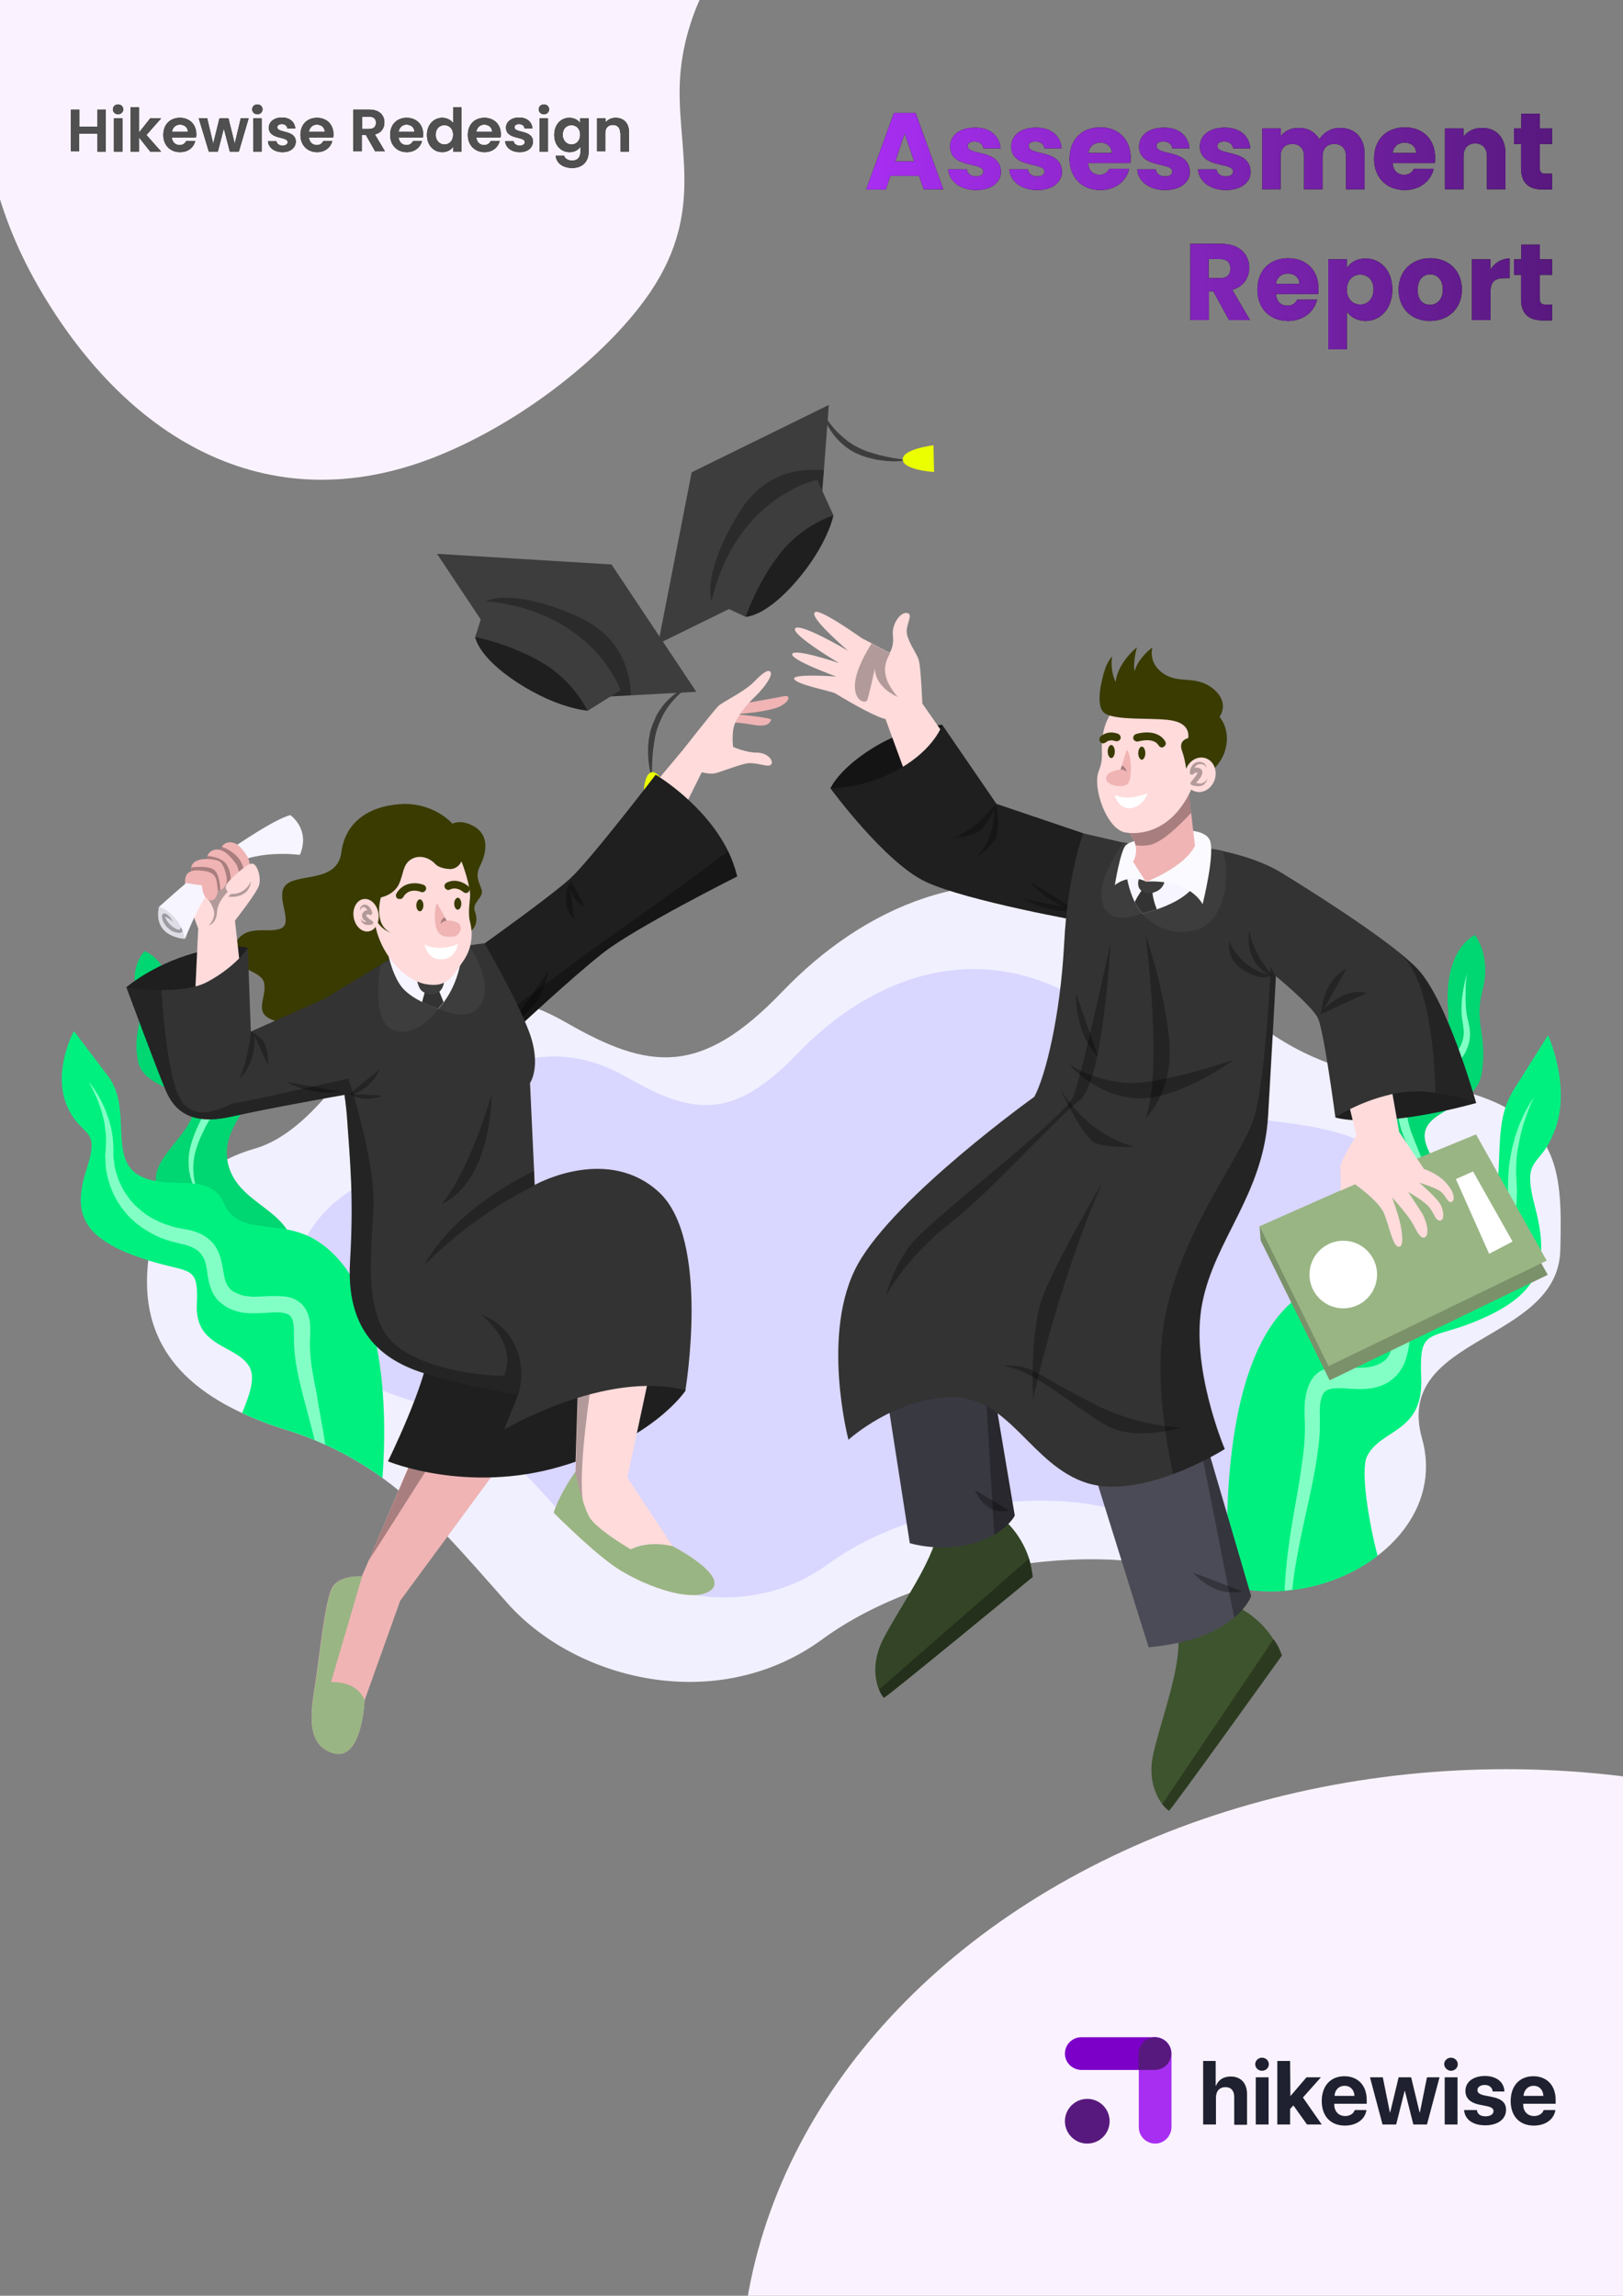 <svg xmlns="http://www.w3.org/2000/svg" xmlns:xlink="http://www.w3.org/1999/xlink" id="Layer_1" x="0" y="0" version="1.1" viewBox="0 0 595.3 841.9" style="enable-background:new 0 0 595.3 841.9" xml:space="preserve"><rect x="0" y="0" width="595.3" height="841.9" fill="#808080" stroke="none"/><style type="text/css">.st0{fill-rule:evenodd;clip-rule:evenodd}.st0,.st1{fill:#faf3ff}.st2{fill:url(#SVGID_1_)}.st3{fill:#505050}.st20{fill:#7c00c8}.st21{fill:#a82ef2}.st22{fill:#58197e}.st23{fill:#1f2030}.st24{fill:#f1f0ff}.st25{fill:#d9d6ff}.st26{fill:#00d672}.st27{fill:#82ffc5}.st28{fill:#00f080}.st29{fill:#141414}.st30{fill:#ffdbdb}.st31{opacity:.3}.st32{fill:#1f1f1f}.st33{fill:#334526}.st34{fill:#393942}.st35{fill:#3e542e}.st36{fill:#4b4b57}.st37{fill:#333}.st38{fill:#3d3d3d}.st39{fill:#f7f5ff}.st40{fill:#fbfaff}.st41{fill:#f0b4b4}.st42{fill:#393b00}.st43{fill:#fff}.st44{fill:#7b916a}.st45{fill:#99b584}.st46{fill:#ebff00}.st47{fill:#dedde6}</style><g><path d="M31.5-240.9c10.4,23.4,7.5,47.5-2.5,86.5c-10,39-27,93-33.5,139C-11,30.7-7,68.7,14.3,105.5 c33,56.9,85.9,87.1,148.2,60.9c32.1-13.5,61.8-38.2,76.1-59.4c20.5-30.5,9-53.8,10.9-79.3c1.9-25.5,17.2-53.3,39.9-63.1 c22.7-9.8,52.8-1.5,81-10.6c28.2-9.1,54.5-35.7,62-68.1c7.5-32.4-3.9-70.7-41.2-116.3c-37.3-45.6-100.7-98.5-139.5-139.4 c-38.8-40.8-53.1-69.5-73.6-85.3c-20.5-15.8-47.2-18.8-78.1-12.2c-30.9,6.6-66.1,22.8-87.8,50.7c-21.7,27.9-30,67.4-22.3,98.5 C-2.5-287.1,21.2-264.3,31.5-240.9z" class="st0"/><ellipse cx="552.4" cy="873" class="st1" rx="280.8" ry="224.2"/><linearGradient id="SVGID_1_" x1="403.587" x2="403.587" y1="263.567" y2="264.107" gradientUnits="userSpaceOnUse"><stop offset="0" style="stop-color:#a82ef2"/><stop offset="1" style="stop-color:#58197e"/></linearGradient><path d="M403.8,263.6c-0.1,0.2-0.3,0.4-0.4,0.5c0.1-0.1,0.1-0.2,0.1-0.3C403.6,263.7,403.7,263.6,403.8,263.6z" class="st2"/><g><g><path d="M35.6,49h-6.6v6.5H26V40.2h3.1v6.3h6.6v-6.3h3.1v15.4h-3.1V49z"/><path d="M41.4,40.1c0-1,0.8-1.8,1.9-1.8c1.1,0,1.9,0.8,1.9,1.8c0,1-0.8,1.8-1.9,1.8C42.2,41.9,41.4,41.1,41.4,40.1z M41.8,43.4 h3.1v12.2h-3.1V43.4z"/><path d="M47.9,39.3h3.1v9.3l4.1-5.2h4l-5.4,6.1l5.4,6.1h-4l-4.1-5.2v5.2h-3.1V39.3z"/><path d="M66,55.8c-3.5,0-6.1-2.5-6.1-6.3c0-3.9,2.5-6.3,6.1-6.3c3.5,0,6,2.4,6,6c0,0.4,0,0.8-0.1,1.2H63c0.2,1.8,1.4,2.8,2.9,2.8 c1.3,0,2-0.7,2.4-1.5h3.3C71.1,54,69.1,55.8,66,55.8z M63.1,48.3h5.8c0-1.6-1.3-2.6-2.9-2.6C64.5,45.7,63.3,46.7,63.1,48.3z"/><path d="M72.9,43.4h3.1l2.2,9.3l2.3-9.3h3.3l2.3,9.3l2.2-9.3h2.9l-3.6,12.2h-3.3l-2.2-8.5l-2.2,8.5h-3.3L72.9,43.4z"/><path d="M92.5,40.1c0-1,0.8-1.8,1.9-1.8c1.1,0,1.9,0.8,1.9,1.8c0,1-0.8,1.8-1.9,1.8C93.3,41.9,92.5,41.1,92.5,40.1z M92.9,43.4 h3.1v12.2h-3.1V43.4z"/><path d="M103.6,55.8c-3.1,0-5.2-1.8-5.3-4h3.1c0.1,0.9,1,1.6,2.2,1.6c1.2,0,1.9-0.5,1.9-1.3c0-2.2-6.9-0.8-6.9-5.3 c0-2,1.8-3.7,4.8-3.7c2.9,0,4.7,1.6,4.9,4h-2.9c-0.1-0.9-0.8-1.6-2-1.6c-1.1,0-1.7,0.5-1.7,1.2c0,2.2,6.8,0.8,6.8,5.3 C108.4,54.2,106.6,55.8,103.6,55.8z"/><path d="M116.3,55.8c-3.5,0-6.1-2.5-6.1-6.3c0-3.9,2.5-6.3,6.1-6.3c3.5,0,6,2.4,6,6c0,0.4,0,0.8-0.1,1.2h-8.9 c0.2,1.8,1.4,2.8,2.9,2.8c1.3,0,2-0.7,2.4-1.5h3.3C121.3,54,119.3,55.8,116.3,55.8z M113.3,48.3h5.8c0-1.6-1.3-2.6-2.9-2.6 C114.7,45.7,113.6,46.7,113.3,48.3z"/><path d="M135.5,40.2c3.7,0,5.5,2.1,5.5,4.7c0,1.9-1,3.8-3.5,4.4l3.7,6.2h-3.6l-3.4-6h-1.5v6h-3.1V40.2H135.5z M135.4,42.8h-2.6 v4.5h2.6c1.7,0,2.5-0.9,2.5-2.3C137.9,43.6,137.1,42.8,135.4,42.8z"/><path d="M149.2,55.8c-3.5,0-6.1-2.5-6.1-6.3c0-3.9,2.5-6.3,6.1-6.3c3.5,0,6,2.4,6,6c0,0.4,0,0.8-0.1,1.2h-8.9 c0.2,1.8,1.4,2.8,2.9,2.8c1.3,0,2-0.7,2.4-1.5h3.3C154.2,54,152.2,55.8,149.2,55.8z M146.2,48.3h5.8c0-1.6-1.3-2.6-2.9-2.6 C147.6,45.7,146.5,46.7,146.2,48.3z"/><path d="M162.2,43.2c1.6,0,3.1,0.7,4,1.9v-5.8h3.1v16.3h-3.1v-1.8c-0.7,1.1-2.1,2-4,2c-3.1,0-5.6-2.5-5.6-6.3 S159.1,43.2,162.2,43.2z M163,45.9c-1.7,0-3.2,1.2-3.2,3.5s1.6,3.6,3.2,3.6c1.7,0,3.2-1.3,3.2-3.6S164.7,45.9,163,45.9z"/><path d="M177.7,55.8c-3.5,0-6.1-2.5-6.1-6.3c0-3.9,2.5-6.3,6.1-6.3c3.5,0,6,2.4,6,6c0,0.4,0,0.8-0.1,1.2h-8.9 c0.2,1.8,1.4,2.8,2.9,2.8c1.3,0,2-0.7,2.4-1.5h3.3C182.7,54,180.7,55.8,177.7,55.8z M174.7,48.3h5.8c0-1.6-1.3-2.6-2.9-2.6 C176.1,45.7,175,46.7,174.7,48.3z"/><path d="M190.6,55.8c-3.1,0-5.2-1.8-5.3-4h3.1c0.1,0.9,1,1.6,2.2,1.6c1.2,0,1.9-0.5,1.9-1.3c0-2.2-6.9-0.8-6.9-5.3 c0-2,1.8-3.7,4.8-3.7c2.9,0,4.7,1.6,4.9,4h-2.9c-0.1-0.9-0.8-1.6-2-1.6c-1.1,0-1.7,0.5-1.7,1.2c0,2.2,6.8,0.8,6.8,5.3 C195.4,54.2,193.6,55.8,190.6,55.8z"/><path d="M197.6,40.1c0-1,0.8-1.8,1.9-1.8c1.1,0,1.9,0.8,1.9,1.8c0,1-0.8,1.8-1.9,1.8C198.4,41.9,197.6,41.1,197.6,40.1z M197.9,43.4h3.1v12.2h-3.1V43.4z"/><path d="M208.8,43.2c1.9,0,3.3,0.9,4,1.9v-1.7h3.1v12.3c0,3.3-2,5.9-6,5.9c-3.4,0-5.8-1.7-6.1-4.5h3.1c0.3,1.1,1.5,1.8,3,1.8 c1.7,0,3-1,3-3.2v-1.9c-0.7,1.1-2.1,2-4,2c-3.1,0-5.6-2.5-5.6-6.3S205.7,43.2,208.8,43.2z M209.6,45.9c-1.7,0-3.2,1.2-3.2,3.5 s1.6,3.6,3.2,3.6c1.7,0,3.2-1.3,3.2-3.6S211.3,45.9,209.6,45.9z"/><path d="M227.5,48.8c0-2-1.1-3-2.7-3c-1.7,0-2.8,1.1-2.8,3v6.7H219V43.4h3.1v1.5c0.8-1,2.1-1.7,3.7-1.7c2.8,0,4.9,1.8,4.9,5.2 v7.2h-3.1V48.8z"/></g><g><path d="M35.6,49h-6.6v6.5H26V40.2h3.1v6.3h6.6v-6.3h3.1v15.4h-3.1V49z" class="st3"/><path d="M41.4,40.1c0-1,0.8-1.8,1.9-1.8c1.1,0,1.9,0.8,1.9,1.8c0,1-0.8,1.8-1.9,1.8C42.2,41.9,41.4,41.1,41.4,40.1z M41.8,43.4h3.1v12.2h-3.1V43.4z" class="st3"/><path d="M47.9,39.3h3.1v9.3l4.1-5.2h4l-5.4,6.1l5.4,6.1h-4l-4.1-5.2v5.2h-3.1V39.3z" class="st3"/><path d="M66,55.8c-3.5,0-6.1-2.5-6.1-6.3c0-3.9,2.5-6.3,6.1-6.3c3.5,0,6,2.4,6,6c0,0.4,0,0.8-0.1,1.2H63 c0.2,1.8,1.4,2.8,2.9,2.8c1.3,0,2-0.7,2.4-1.5h3.3C71.1,54,69.1,55.8,66,55.8z M63.1,48.3h5.8c0-1.6-1.3-2.6-2.9-2.6 C64.5,45.7,63.3,46.7,63.1,48.3z" class="st3"/><path d="M72.9,43.4h3.1l2.2,9.3l2.3-9.3h3.3l2.3,9.3l2.2-9.3h2.9l-3.6,12.2h-3.3l-2.2-8.5l-2.2,8.5h-3.3L72.9,43.4z" class="st3"/><path d="M92.5,40.1c0-1,0.8-1.8,1.9-1.8c1.1,0,1.9,0.8,1.9,1.8c0,1-0.8,1.8-1.9,1.8C93.3,41.9,92.5,41.1,92.5,40.1z M92.9,43.4h3.1v12.2h-3.1V43.4z" class="st3"/><path d="M103.6,55.8c-3.1,0-5.2-1.8-5.3-4h3.1c0.1,0.9,1,1.6,2.2,1.6c1.2,0,1.9-0.5,1.9-1.3c0-2.2-6.9-0.8-6.9-5.3 c0-2,1.8-3.7,4.8-3.7c2.9,0,4.7,1.6,4.9,4h-2.9c-0.1-0.9-0.8-1.6-2-1.6c-1.1,0-1.7,0.5-1.7,1.2c0,2.2,6.8,0.8,6.8,5.3 C108.4,54.2,106.6,55.8,103.6,55.8z" class="st3"/><path d="M116.3,55.8c-3.5,0-6.1-2.5-6.1-6.3c0-3.9,2.5-6.3,6.1-6.3c3.5,0,6,2.4,6,6c0,0.4,0,0.8-0.1,1.2h-8.9 c0.2,1.8,1.4,2.8,2.9,2.8c1.3,0,2-0.7,2.4-1.5h3.3C121.3,54,119.3,55.8,116.3,55.8z M113.3,48.3h5.8c0-1.6-1.3-2.6-2.9-2.6 C114.7,45.7,113.6,46.7,113.3,48.3z" class="st3"/><path d="M135.5,40.2c3.7,0,5.5,2.1,5.5,4.7c0,1.9-1,3.8-3.5,4.4l3.7,6.2h-3.6l-3.4-6h-1.5v6h-3.1V40.2H135.5z M135.4,42.8h-2.6v4.5h2.6c1.7,0,2.5-0.9,2.5-2.3C137.9,43.6,137.1,42.8,135.4,42.8z" class="st3"/><path d="M149.2,55.8c-3.5,0-6.1-2.5-6.1-6.3c0-3.9,2.5-6.3,6.1-6.3c3.5,0,6,2.4,6,6c0,0.4,0,0.8-0.1,1.2h-8.9 c0.2,1.8,1.4,2.8,2.9,2.8c1.3,0,2-0.7,2.4-1.5h3.3C154.2,54,152.2,55.8,149.2,55.8z M146.2,48.3h5.8c0-1.6-1.3-2.6-2.9-2.6 C147.6,45.7,146.5,46.7,146.2,48.3z" class="st3"/><path d="M162.2,43.2c1.6,0,3.1,0.7,4,1.9v-5.8h3.1v16.3h-3.1v-1.8c-0.7,1.1-2.1,2-4,2c-3.1,0-5.6-2.5-5.6-6.3 S159.1,43.2,162.2,43.2z M163,45.9c-1.7,0-3.2,1.2-3.2,3.5s1.6,3.6,3.2,3.6c1.7,0,3.2-1.3,3.2-3.6S164.7,45.9,163,45.9z" class="st3"/><path d="M177.7,55.8c-3.5,0-6.1-2.5-6.1-6.3c0-3.9,2.5-6.3,6.1-6.3c3.5,0,6,2.4,6,6c0,0.4,0,0.8-0.1,1.2h-8.9 c0.2,1.8,1.4,2.8,2.9,2.8c1.3,0,2-0.7,2.4-1.5h3.3C182.7,54,180.7,55.8,177.7,55.8z M174.7,48.3h5.8c0-1.6-1.3-2.6-2.9-2.6 C176.1,45.7,175,46.7,174.7,48.3z" class="st3"/><path d="M190.6,55.8c-3.1,0-5.2-1.8-5.3-4h3.1c0.1,0.9,1,1.6,2.2,1.6c1.2,0,1.9-0.5,1.9-1.3c0-2.2-6.9-0.8-6.9-5.3 c0-2,1.8-3.7,4.8-3.7c2.9,0,4.7,1.6,4.9,4h-2.9c-0.1-0.9-0.8-1.6-2-1.6c-1.1,0-1.7,0.5-1.7,1.2c0,2.2,6.8,0.8,6.8,5.3 C195.4,54.2,193.6,55.8,190.6,55.8z" class="st3"/><path d="M197.6,40.1c0-1,0.8-1.8,1.9-1.8c1.1,0,1.9,0.8,1.9,1.8c0,1-0.8,1.8-1.9,1.8 C198.4,41.9,197.6,41.1,197.6,40.1z M197.9,43.4h3.1v12.2h-3.1V43.4z" class="st3"/><path d="M208.8,43.2c1.9,0,3.3,0.9,4,1.9v-1.7h3.1v12.3c0,3.3-2,5.9-6,5.9c-3.4,0-5.8-1.7-6.1-4.5h3.1 c0.3,1.1,1.5,1.8,3,1.8c1.7,0,3-1,3-3.2v-1.9c-0.7,1.1-2.1,2-4,2c-3.1,0-5.6-2.5-5.6-6.3S205.7,43.2,208.8,43.2z M209.6,45.9 c-1.7,0-3.2,1.2-3.2,3.5s1.6,3.6,3.2,3.6c1.7,0,3.2-1.3,3.2-3.6S211.3,45.9,209.6,45.9z" class="st3"/><path d="M227.5,48.8c0-2-1.1-3-2.7-3c-1.7,0-2.8,1.1-2.8,3v6.7H219V43.4h3.1v1.5c0.8-1,2.1-1.7,3.7-1.7 c2.8,0,4.9,1.8,4.9,5.2v7.2h-3.1V48.8z" class="st3"/></g></g><g><g><path d="M337.1,64.5h-10.5l-1.7,5h-7.2l10.2-28.1h7.9L346,69.4h-7.2L337.1,64.5z M331.8,48.9l-3.4,10.3h6.9L331.8,48.9z"/><path d="M358.1,69.7c-6,0-10-3.3-10.3-7.6h6.8c0.2,1.6,1.6,2.6,3.4,2.6c1.8,0,2.7-0.8,2.7-1.8c0-3.6-12.2-1-12.2-9.2 c0-3.8,3.2-6.9,9.1-6.9c5.8,0,9,3.2,9.4,7.6h-6.3c-0.2-1.5-1.4-2.5-3.3-2.5c-1.6,0-2.5,0.6-2.5,1.7c0,3.6,12.1,1,12.2,9.4 C367.2,66.8,363.7,69.7,358.1,69.7z"/><path d="M380.5,69.7c-6,0-10-3.3-10.3-7.6h6.8c0.2,1.6,1.6,2.6,3.4,2.6c1.8,0,2.7-0.8,2.7-1.8c0-3.6-12.2-1-12.2-9.2 c0-3.8,3.2-6.9,9.1-6.9c5.8,0,9,3.2,9.4,7.6h-6.3c-0.2-1.5-1.4-2.5-3.3-2.5c-1.6,0-2.5,0.6-2.5,1.7c0,3.6,12.1,1,12.2,9.4 C389.5,66.8,386.1,69.7,380.5,69.7z"/><path d="M403.6,69.7c-6.6,0-11.3-4.4-11.3-11.5s4.6-11.5,11.3-11.5c6.5,0,11.1,4.3,11.1,11.1c0,0.6,0,1.3-0.1,2h-15.5 c0.2,2.9,2,4.3,4.2,4.3c1.9,0,3-1,3.6-2.2h7.3C413.1,66.4,409.2,69.7,403.6,69.7z M399.2,56.1h8.6c0-2.4-1.9-3.8-4.2-3.8 C401.3,52.3,399.6,53.6,399.2,56.1z"/><path d="M427.4,69.7c-6,0-10-3.3-10.3-7.6h6.8c0.2,1.6,1.6,2.6,3.4,2.6c1.8,0,2.7-0.8,2.7-1.8c0-3.6-12.2-1-12.2-9.2 c0-3.8,3.2-6.9,9.1-6.9c5.8,0,9,3.2,9.4,7.6H430c-0.2-1.5-1.4-2.5-3.3-2.5c-1.6,0-2.5,0.6-2.5,1.7c0,3.6,12.1,1,12.2,9.4 C436.5,66.8,433,69.7,427.4,69.7z"/><path d="M449.7,69.7c-6,0-10-3.3-10.3-7.6h6.8c0.2,1.6,1.6,2.6,3.4,2.6c1.8,0,2.7-0.8,2.7-1.8c0-3.6-12.2-1-12.2-9.2 c0-3.8,3.2-6.9,9.1-6.9c5.8,0,9,3.2,9.4,7.6h-6.3c-0.2-1.5-1.4-2.5-3.3-2.5c-1.6,0-2.5,0.6-2.5,1.7c0,3.6,12.1,1,12.2,9.4 C458.8,66.8,455.3,69.7,449.7,69.7z"/><path d="M493.7,57.3c0-2.9-1.7-4.5-4.3-4.5s-4.3,1.6-4.3,4.5v12.1h-6.8V57.3c0-2.9-1.7-4.5-4.3-4.5s-4.3,1.6-4.3,4.5v12.1H463 V47.1h6.8v2.8c1.3-1.8,3.6-3,6.5-3c3.4,0,6.1,1.5,7.6,4.2c1.5-2.4,4.3-4.2,7.5-4.2c5.5,0,9.1,3.5,9.1,9.5v13h-6.8V57.3z"/><path d="M515.3,69.7c-6.6,0-11.3-4.4-11.3-11.5s4.6-11.5,11.3-11.5c6.5,0,11.1,4.3,11.1,11.1c0,0.6,0,1.3-0.1,2h-15.5 c0.2,2.9,2,4.3,4.2,4.3c1.9,0,3-1,3.6-2.2h7.3C524.8,66.4,520.8,69.7,515.3,69.7z M510.8,56.1h8.6c0-2.4-1.9-3.8-4.2-3.8 C512.9,52.3,511.2,53.6,510.8,56.1z"/><path d="M545.4,57.3c0-3-1.7-4.7-4.3-4.7s-4.3,1.7-4.3,4.7v12.1H530V47.1h6.8v3c1.4-1.9,3.8-3.2,6.8-3.2c5.2,0,8.6,3.5,8.6,9.5 v13h-6.8V57.3z"/><path d="M558,52.8h-2.7v-5.7h2.7v-5.4h6.8v5.4h4.5v5.7h-4.5v9c0,1.3,0.6,1.9,2.1,1.9h2.4v5.8h-3.5c-4.6,0-7.9-2-7.9-7.8V52.8z"/><path d="M447.9,89.4c6.9,0,10.3,4,10.3,8.8c0,3.5-1.9,6.8-6.2,8.1l6.5,11.1h-7.7l-5.8-10.6h-1.6v10.6h-6.8V89.4H447.9z M447.5,95 h-4.2v7h4.2c2.6,0,3.8-1.3,3.8-3.5C451.3,96.4,450.1,95,447.5,95z"/><path d="M472.5,117.7c-6.6,0-11.3-4.4-11.3-11.5s4.6-11.5,11.3-11.5c6.5,0,11.1,4.3,11.1,11.1c0,0.6,0,1.3-0.1,2H468 c0.2,2.9,2,4.3,4.2,4.3c1.9,0,3-1,3.6-2.2h7.3C482,114.4,478,117.7,472.5,117.7z M468,104.1h8.6c0-2.4-1.9-3.8-4.2-3.8 C470.1,100.3,468.4,101.6,468,104.1z"/><path d="M500.9,94.8c5.5,0,9.8,4.4,9.8,11.4s-4.4,11.5-9.8,11.5c-3.3,0-5.6-1.6-6.9-3.4v13.8h-6.8v-33h6.8v3.2 C495.3,96.3,497.6,94.8,500.9,94.8z M498.9,100.7c-2.6,0-4.9,2-4.9,5.5s2.3,5.5,4.9,5.5c2.6,0,4.9-2,4.9-5.6 S501.5,100.7,498.9,100.7z"/><path d="M524.5,117.7c-6.6,0-11.5-4.4-11.5-11.5s5.1-11.5,11.6-11.5c6.6,0,11.6,4.4,11.6,11.5S531.1,117.7,524.5,117.7z M524.5,111.8c2.4,0,4.7-1.8,4.7-5.6c0-3.8-2.2-5.6-4.6-5.6c-2.5,0-4.6,1.8-4.6,5.6C519.9,110,522,111.8,524.5,111.8z"/><path d="M546.7,117.4h-6.8V95.1h6.8v3.7c1.6-2.4,4-4,7-4v7.2h-1.9c-3.2,0-5.1,1.1-5.1,5V117.4z"/><path d="M558,100.8h-2.7v-5.7h2.7v-5.4h6.8v5.4h4.5v5.7h-4.5v9c0,1.3,0.6,1.9,2.1,1.9h2.4v5.8h-3.5c-4.6,0-7.9-2-7.9-7.8V100.8z"/></g><g><linearGradient id="SVGID_00000075876652609370982320000006277856387520604303_" x1="317.74" x2="569.377" y1="84.707" y2="84.707" gradientUnits="userSpaceOnUse"><stop offset="0" style="stop-color:#a82ef2"/><stop offset="1" style="stop-color:#58197e"/></linearGradient><path style="fill:url(#SVGID_00000075876652609370982320000006277856387520604303_)" d="M337.1,64.5h-10.5l-1.7,5h-7.2 l10.2-28.1h7.9L346,69.4h-7.2L337.1,64.5z M331.8,48.9l-3.4,10.3h6.9L331.8,48.9z"/><linearGradient id="SVGID_00000173863728940137136220000012106346409368506291_" x1="317.74" x2="569.377" y1="84.707" y2="84.707" gradientUnits="userSpaceOnUse"><stop offset="0" style="stop-color:#a82ef2"/><stop offset="1" style="stop-color:#58197e"/></linearGradient><path style="fill:url(#SVGID_00000173863728940137136220000012106346409368506291_)" d="M358.1,69.7c-6,0-10-3.3-10.3-7.6h6.8 c0.2,1.6,1.6,2.6,3.4,2.6c1.8,0,2.7-0.8,2.7-1.8c0-3.6-12.2-1-12.2-9.2c0-3.8,3.2-6.9,9.1-6.9c5.8,0,9,3.2,9.4,7.6h-6.3 c-0.2-1.5-1.4-2.5-3.3-2.5c-1.6,0-2.5,0.6-2.5,1.7c0,3.6,12.1,1,12.2,9.4C367.2,66.8,363.7,69.7,358.1,69.7z"/><linearGradient id="SVGID_00000124863261361843155580000013904308744094242719_" x1="317.74" x2="569.377" y1="84.707" y2="84.707" gradientUnits="userSpaceOnUse"><stop offset="0" style="stop-color:#a82ef2"/><stop offset="1" style="stop-color:#58197e"/></linearGradient><path style="fill:url(#SVGID_00000124863261361843155580000013904308744094242719_)" d="M380.5,69.7c-6,0-10-3.3-10.3-7.6h6.8 c0.2,1.6,1.6,2.6,3.4,2.6c1.8,0,2.7-0.8,2.7-1.8c0-3.6-12.2-1-12.2-9.2c0-3.8,3.2-6.9,9.1-6.9c5.8,0,9,3.2,9.4,7.6h-6.3 c-0.2-1.5-1.4-2.5-3.3-2.5c-1.6,0-2.5,0.6-2.5,1.7c0,3.6,12.1,1,12.2,9.4C389.5,66.8,386.1,69.7,380.5,69.7z"/><linearGradient id="SVGID_00000101092695163167249950000006262816511730301090_" x1="317.74" x2="569.377" y1="84.707" y2="84.707" gradientUnits="userSpaceOnUse"><stop offset="0" style="stop-color:#a82ef2"/><stop offset="1" style="stop-color:#58197e"/></linearGradient><path style="fill:url(#SVGID_00000101092695163167249950000006262816511730301090_)" d="M403.6,69.7c-6.6,0-11.3-4.4-11.3-11.5 s4.6-11.5,11.3-11.5c6.5,0,11.1,4.3,11.1,11.1c0,0.6,0,1.3-0.1,2h-15.5c0.2,2.9,2,4.3,4.2,4.3c1.9,0,3-1,3.6-2.2h7.3 C413.1,66.4,409.2,69.7,403.6,69.7z M399.2,56.1h8.6c0-2.4-1.9-3.8-4.2-3.8C401.3,52.3,399.6,53.6,399.2,56.1z"/><linearGradient id="SVGID_00000044890792746933917740000016851967111672607679_" x1="317.74" x2="569.377" y1="84.707" y2="84.707" gradientUnits="userSpaceOnUse"><stop offset="0" style="stop-color:#a82ef2"/><stop offset="1" style="stop-color:#58197e"/></linearGradient><path style="fill:url(#SVGID_00000044890792746933917740000016851967111672607679_)" d="M427.4,69.7c-6,0-10-3.3-10.3-7.6h6.8 c0.2,1.6,1.6,2.6,3.4,2.6c1.8,0,2.7-0.8,2.7-1.8c0-3.6-12.2-1-12.2-9.2c0-3.8,3.2-6.9,9.1-6.9c5.8,0,9,3.2,9.4,7.6H430 c-0.2-1.5-1.4-2.5-3.3-2.5c-1.6,0-2.5,0.6-2.5,1.7c0,3.6,12.1,1,12.2,9.4C436.5,66.8,433,69.7,427.4,69.7z"/><linearGradient id="SVGID_00000058587155181570199390000005344546383720044179_" x1="317.74" x2="569.377" y1="84.707" y2="84.707" gradientUnits="userSpaceOnUse"><stop offset="0" style="stop-color:#a82ef2"/><stop offset="1" style="stop-color:#58197e"/></linearGradient><path style="fill:url(#SVGID_00000058587155181570199390000005344546383720044179_)" d="M449.7,69.7c-6,0-10-3.3-10.3-7.6h6.8 c0.2,1.6,1.6,2.6,3.4,2.6c1.8,0,2.7-0.8,2.7-1.8c0-3.6-12.2-1-12.2-9.2c0-3.8,3.2-6.9,9.1-6.9c5.8,0,9,3.2,9.4,7.6h-6.3 c-0.2-1.5-1.4-2.5-3.3-2.5c-1.6,0-2.5,0.6-2.5,1.7c0,3.6,12.1,1,12.2,9.4C458.8,66.8,455.3,69.7,449.7,69.7z"/><linearGradient id="SVGID_00000075859607431524812810000007319578340732275590_" x1="317.74" x2="569.377" y1="84.707" y2="84.707" gradientUnits="userSpaceOnUse"><stop offset="0" style="stop-color:#a82ef2"/><stop offset="1" style="stop-color:#58197e"/></linearGradient><path style="fill:url(#SVGID_00000075859607431524812810000007319578340732275590_)" d="M493.7,57.3c0-2.9-1.7-4.5-4.3-4.5 s-4.3,1.6-4.3,4.5v12.1h-6.8V57.3c0-2.9-1.7-4.5-4.3-4.5s-4.3,1.6-4.3,4.5v12.1H463V47.1h6.8v2.8c1.3-1.8,3.6-3,6.5-3 c3.4,0,6.1,1.5,7.6,4.2c1.5-2.4,4.3-4.2,7.5-4.2c5.5,0,9.1,3.5,9.1,9.5v13h-6.8V57.3z"/><linearGradient id="SVGID_00000147185587918461517910000007977455266870768042_" x1="317.74" x2="569.377" y1="84.707" y2="84.707" gradientUnits="userSpaceOnUse"><stop offset="0" style="stop-color:#a82ef2"/><stop offset="1" style="stop-color:#58197e"/></linearGradient><path style="fill:url(#SVGID_00000147185587918461517910000007977455266870768042_)" d="M515.3,69.7c-6.6,0-11.3-4.4-11.3-11.5 s4.6-11.5,11.3-11.5c6.5,0,11.1,4.3,11.1,11.1c0,0.6,0,1.3-0.1,2h-15.5c0.2,2.9,2,4.3,4.2,4.3c1.9,0,3-1,3.6-2.2h7.3 C524.8,66.4,520.8,69.7,515.3,69.7z M510.8,56.1h8.6c0-2.4-1.9-3.8-4.2-3.8C512.9,52.3,511.2,53.6,510.8,56.1z"/><linearGradient id="SVGID_00000150788655076079384180000005821632844756248709_" x1="317.74" x2="569.377" y1="84.707" y2="84.707" gradientUnits="userSpaceOnUse"><stop offset="0" style="stop-color:#a82ef2"/><stop offset="1" style="stop-color:#58197e"/></linearGradient><path style="fill:url(#SVGID_00000150788655076079384180000005821632844756248709_)" d="M545.4,57.3c0-3-1.7-4.7-4.3-4.7 s-4.3,1.7-4.3,4.7v12.1H530V47.1h6.8v3c1.4-1.9,3.8-3.2,6.8-3.2c5.2,0,8.6,3.5,8.6,9.5v13h-6.8V57.3z"/><linearGradient id="SVGID_00000015313368820504416360000000395800068986156430_" x1="317.74" x2="569.377" y1="84.707" y2="84.707" gradientUnits="userSpaceOnUse"><stop offset="0" style="stop-color:#a82ef2"/><stop offset="1" style="stop-color:#58197e"/></linearGradient><path style="fill:url(#SVGID_00000015313368820504416360000000395800068986156430_)" d="M558,52.8h-2.7v-5.7h2.7v-5.4h6.8v5.4 h4.5v5.7h-4.5v9c0,1.3,0.6,1.9,2.1,1.9h2.4v5.8h-3.5c-4.6,0-7.9-2-7.9-7.8V52.8z"/><linearGradient id="SVGID_00000054945236375069159180000006337531360069909919_" x1="317.74" x2="569.377" y1="84.707" y2="84.707" gradientUnits="userSpaceOnUse"><stop offset="0" style="stop-color:#a82ef2"/><stop offset="1" style="stop-color:#58197e"/></linearGradient><path style="fill:url(#SVGID_00000054945236375069159180000006337531360069909919_)" d="M447.9,89.4c6.9,0,10.3,4,10.3,8.8 c0,3.5-1.9,6.8-6.2,8.1l6.5,11.1h-7.7l-5.8-10.6h-1.6v10.6h-6.8V89.4H447.9z M447.5,95h-4.2v7h4.2c2.6,0,3.8-1.3,3.8-3.5 C451.3,96.4,450.1,95,447.5,95z"/><linearGradient id="SVGID_00000102537643188018763050000009731807148479720108_" x1="317.74" x2="569.377" y1="84.707" y2="84.707" gradientUnits="userSpaceOnUse"><stop offset="0" style="stop-color:#a82ef2"/><stop offset="1" style="stop-color:#58197e"/></linearGradient><path style="fill:url(#SVGID_00000102537643188018763050000009731807148479720108_)" d="M472.5,117.7c-6.6,0-11.3-4.4-11.3-11.5 s4.6-11.5,11.3-11.5c6.5,0,11.1,4.3,11.1,11.1c0,0.6,0,1.3-0.1,2H468c0.2,2.9,2,4.3,4.2,4.3c1.9,0,3-1,3.6-2.2h7.3 C482,114.4,478,117.7,472.5,117.7z M468,104.1h8.6c0-2.4-1.9-3.8-4.2-3.8C470.1,100.3,468.4,101.6,468,104.1z"/><linearGradient id="SVGID_00000175316573387979511430000003846217649115687598_" x1="317.74" x2="569.377" y1="84.707" y2="84.707" gradientUnits="userSpaceOnUse"><stop offset="0" style="stop-color:#a82ef2"/><stop offset="1" style="stop-color:#58197e"/></linearGradient><path style="fill:url(#SVGID_00000175316573387979511430000003846217649115687598_)" d="M500.9,94.8c5.5,0,9.8,4.4,9.8,11.4 s-4.4,11.5-9.8,11.5c-3.3,0-5.6-1.6-6.9-3.4v13.8h-6.8v-33h6.8v3.2C495.3,96.3,497.6,94.8,500.9,94.8z M498.9,100.7 c-2.6,0-4.9,2-4.9,5.5s2.3,5.5,4.9,5.5c2.6,0,4.9-2,4.9-5.6S501.5,100.7,498.9,100.7z"/><linearGradient id="SVGID_00000019670764832682042140000016454975260403582593_" x1="317.74" x2="569.377" y1="84.707" y2="84.707" gradientUnits="userSpaceOnUse"><stop offset="0" style="stop-color:#a82ef2"/><stop offset="1" style="stop-color:#58197e"/></linearGradient><path style="fill:url(#SVGID_00000019670764832682042140000016454975260403582593_)" d="M524.5,117.7c-6.6,0-11.5-4.4-11.5-11.5 s5.1-11.5,11.6-11.5c6.6,0,11.6,4.4,11.6,11.5S531.1,117.7,524.5,117.7z M524.5,111.8c2.4,0,4.7-1.8,4.7-5.6 c0-3.8-2.2-5.6-4.6-5.6c-2.5,0-4.6,1.8-4.6,5.6C519.9,110,522,111.8,524.5,111.8z"/><linearGradient id="SVGID_00000062899360349584111440000004737558529840947858_" x1="317.74" x2="569.377" y1="84.707" y2="84.707" gradientUnits="userSpaceOnUse"><stop offset="0" style="stop-color:#a82ef2"/><stop offset="1" style="stop-color:#58197e"/></linearGradient><path style="fill:url(#SVGID_00000062899360349584111440000004737558529840947858_)" d="M546.7,117.4h-6.8V95.1h6.8v3.7 c1.6-2.4,4-4,7-4v7.2h-1.9c-3.2,0-5.1,1.1-5.1,5V117.4z"/><linearGradient id="SVGID_00000079450215194731256770000000059284016896685495_" x1="317.74" x2="569.377" y1="84.707" y2="84.707" gradientUnits="userSpaceOnUse"><stop offset="0" style="stop-color:#a82ef2"/><stop offset="1" style="stop-color:#58197e"/></linearGradient><path style="fill:url(#SVGID_00000079450215194731256770000000059284016896685495_)" d="M558,100.8h-2.7v-5.7h2.7v-5.4h6.8v5.4 h4.5v5.7h-4.5v9c0,1.3,0.6,1.9,2.1,1.9h2.4v5.8h-3.5c-4.6,0-7.9-2-7.9-7.8V100.8z"/></g></g><g><path d="M390.6,753.1c0-3.3,2.7-6,6-6h27c3.3,0,6,2.7,6,6s-2.7,6-6,6h-27C393.3,759,390.6,756.4,390.6,753.1z" class="st20"/><path d="M423.7,786.1c-3.3,0-6-2.7-6-6v-27c0-3.3,2.7-6,6-6c3.3,0,6,2.7,6,6v27C429.6,783.4,427,786.1,423.7,786.1z" class="st21"/><path d="M429.6,753.1c0-3.3-2.7-6-6-6c-3.3,0-6,2.7-6,6v6h6C427,759,429.6,756.4,429.6,753.1z" class="st22"/><circle cx="398.8" cy="777.9" r="8.2" class="st22"/><path d="M441.3,779.1h4.7v-9.9c0-2.3,1.3-3.8,3.5-3.8c2.1,0,3.2,1.4,3.2,3.6v10.2h4.7v-11.2c0-4-2.2-6.5-6-6.5 c-2.6,0-4.5,1.2-5.4,3.4h-0.1v-9.1h-4.6V779.1z" class="st23"/><path d="M460.6,779.1h4.7v-17.3h-4.7V779.1z M462.9,759.4c1.4,0,2.5-1.1,2.5-2.4c0-1.3-1.1-2.4-2.5-2.4 c-1.4,0-2.5,1.1-2.5,2.4C460.4,758.3,461.5,759.4,462.9,759.4z" class="st23"/><path d="M473.3,768.7L473.3,768.7l-0.1-12.9h-4.7v23.3h4.7v-5.7l1.2-1.3l5,7h5.4l-6.9-9.9l6.6-7.4h-5.3L473.3,768.7z" class="st23"/><path d="M493.2,764.9c2.1,0,3.5,1.5,3.6,3.7h-7.3C489.6,766.4,491.1,764.9,493.2,764.9z M496.9,773.8 c-0.4,1.3-1.8,2.2-3.5,2.2c-2.4,0-4-1.7-4-4.2v-0.3h11.9v-1.4c0-5.3-3.2-8.7-8.2-8.7c-5.1,0-8.3,3.6-8.3,9.1c0,5.5,3.2,9,8.5,9 c4.3,0,7.4-2.3,7.9-5.7H496.9z" class="st23"/><path d="M528,761.8h-4.6l-2.6,12.9h-0.1l-3.1-12.9H513l-3.1,12.9h-0.1l-2.6-12.9h-4.7l4.6,17.3h5l3.1-12.3h0.1 l3.1,12.3h5L528,761.8z" class="st23"/><path d="M529.9,779.1h4.7v-17.3h-4.7V779.1z M532.2,759.4c1.4,0,2.5-1.1,2.5-2.4c0-1.3-1.1-2.4-2.5-2.4 c-1.4,0-2.5,1.1-2.5,2.4C529.8,758.3,530.9,759.4,532.2,759.4z" class="st23"/><path d="M537.5,766.8c0,2.6,1.7,4.3,5,5l3,0.6c1.7,0.4,2.3,0.9,2.3,1.8c0,1.1-1.1,1.9-2.9,1.9c-1.9,0-3-0.8-3.2-2.3 H537c0.3,3.4,3.1,5.6,7.8,5.6c4.5,0,7.6-2.2,7.6-5.7c0-2.5-1.5-4-5.1-4.7l-3-0.6c-1.7-0.4-2.4-1-2.4-1.9c0-1.1,1.1-1.9,2.7-1.9 c1.7,0,2.8,1,2.9,2.4h4.3c-0.1-3.4-2.8-5.7-7.3-5.7C540.3,761.4,537.5,763.5,537.5,766.8z" class="st23"/><path d="M562.5,764.9c2.1,0,3.5,1.5,3.6,3.7h-7.3C559,766.4,560.5,764.9,562.5,764.9z M566.2,773.8 c-0.4,1.3-1.8,2.2-3.5,2.2c-2.4,0-4-1.7-4-4.2v-0.3h11.9v-1.4c0-5.3-3.2-8.7-8.2-8.7c-5.1,0-8.3,3.6-8.3,9.1c0,5.5,3.2,9,8.5,9 c4.3,0,7.4-2.3,7.9-5.7H566.2z" class="st23"/></g><g><path d="M572.3,458.5c-0.9,34.2-61.4,31.1-50.7,69.1c4.8,17.2-2.9,32.6-16.3,42.9c-8.7,6.6-19.7,11.1-31.2,12.5 c-0.9,0.1-1.9,0.2-2.8,0.3c-7,0.6-14.1,0-20.9-1.9c-2.1-0.6-4.2-1.3-6.2-2.1c-37.5-15.6-104.3-6.1-142.5,21.8 c-38.2,28-90.2,15.4-115.6-13.2C170.2,570,157,554.2,140.3,542c-6.4-4.6-13.2-8.7-21-12.2c-1.3-0.6-2.6-1.1-3.9-1.7 c-3.3-1.3-6.7-2.6-10.3-3.7c-5.9-1.8-11.4-3.9-16.3-6.2c-25-11.6-37.6-29.3-34.4-56.1c0.1-1.2,0.3-2.4,0.5-3.6 c0.3-1.7,0.9-3.7,1.8-5.8c0.6-1.5,1.4-3.1,2.4-4.7c1-1.8,2.3-3.7,3.7-5.5c2.2-2.9,4.8-5.8,7.8-8.6c0,0,0,0,0,0 c0.3-0.2,0.6-0.5,0.8-0.7c3.5-3,7.5-5.8,12-8.1c3-1.5,6.3-2.8,9.8-3.8c23.1-6.5,38.9-39,49-46.4c10.1-7.4,34.7-17.6,65.3,0 c30.6,17.6,49.5,20,79.4-11.2c29.9-31.2,71.3-49.3,113.9-33.4c41,15.3,51.1,55.2,105.2,64.5c2.1,0.4,4.2,0.7,6.4,0.9 c1.7,0.2,3.4,0.4,5,0.6c2,0.3,3.9,0.6,5.7,0.9c6.3,1.1,11.8,2.4,16.6,3.8c4.8,1.5,9,3.2,12.5,5.1c2.3,1.2,4.4,2.6,6.2,4 c0.3,0.2,0.6,0.4,0.8,0.7c3.6,2.9,6.2,6.2,8.1,9.8C572.7,430.6,572.7,443.3,572.3,458.5z" class="st24"/><path d="M517.5,461.1c-0.7,27-48.5,24.5-40,54.5c3.8,13.6-2.3,25.7-12.9,33.8c-6.8,5.2-15.5,8.7-24.6,9.8 c-0.7,0.1-1.5,0.2-2.2,0.2c-5.5,0.4-11.1,0-16.5-1.5c-1.7-0.5-3.3-1-4.9-1.7c-29.5-12.3-82.3-4.8-112.4,17.2 C274,595.5,233,585.6,213,563.1c-12.5-14.1-22.9-26.6-36.1-36.2c-5-3.7-10.4-6.9-16.5-9.6c-1-0.5-2-0.9-3.1-1.3 c-2.6-1.1-5.3-2-8.1-2.9c-4.7-1.5-9-3.1-12.9-4.9c-19.7-9.1-29.7-23.1-27.2-44.2c0.1-0.9,0.2-1.9,0.4-2.8c0.2-1.3,0.7-2.9,1.4-4.6 c0.5-1.2,1.1-2.4,1.9-3.7c0.8-1.4,1.8-2.9,2.9-4.4c1.7-2.3,3.8-4.6,6.2-6.8c0,0,0,0,0,0c0.2-0.2,0.4-0.4,0.7-0.6 c2.8-2.4,5.9-4.6,9.5-6.4c2.4-1.2,5-2.2,7.7-3c18.2-5.1,30.7-30.8,38.7-36.6c8-5.8,27.4-13.9,51.5,0c24.2,13.9,39,15.8,62.6-8.8 c23.6-24.6,56.2-38.8,89.8-26.3c32.4,12,40.3,43.6,83,50.9c1.6,0.3,3.3,0.5,5,0.7c1.4,0.2,2.7,0.3,4,0.5c1.5,0.2,3,0.5,4.5,0.7 c5,0.8,9.3,1.9,13.1,3c3.8,1.2,7.1,2.5,9.9,4c1.8,1,3.4,2,4.9,3.1c0.2,0.2,0.4,0.3,0.7,0.5c2.8,2.3,4.9,4.9,6.4,7.7 C517.9,439,517.8,449,517.5,461.1z" class="st25"/><g><path d="M107.9,462.9c1.9-19.7-20.5-19.7-24.3-36.3c-3.7-16.6,18.7-25.4,3.5-36.3s-25.9-2.5-24.5-20.2 c1.3-17.7-9.6-21.3-9.6-21.3s-5.9,6-2.7,16c3.2,10-1.9,12.7,0.3,24.3c2.1,11.6,24.5,10.3,19.5,21.3c-5.1,11-21.9,19.8-6.9,32.4 s8.4,19.1,15.6,26.3C86.1,476.4,106.3,479.8,107.9,462.9z" class="st26"/><path d="M55.9,360.1c0.7,1.9,1.2,3.8,1.5,5.7c0.3,2,0.5,4,0.4,6c0,0.5-0.1,1-0.2,1.5c-0.1,0.5-0.2,1-0.3,1.5 c-0.1,0.5-0.2,0.9-0.2,1.3c0,0.2-0.1,0.4-0.1,0.7l0,0.7c0.1,1.8,0.8,3.3,1.9,4.7c1.1,1.3,2.6,2.4,4.3,3.4 c1.6,0.9,3.3,1.8,5.1,2.5c0.9,0.4,1.8,0.7,2.7,1l1.4,0.5c0.5,0.2,1,0.4,1.5,0.6c1,0.5,1.9,1,2.8,1.7c0.9,0.7,1.7,1.5,2.3,2.5 c0.6,1,1.1,2.1,1.3,3.3c0.2,1.1,0.2,2.3,0.1,3.4c-0.3,2.2-1,4.2-1.8,6.1c-0.8,1.9-1.8,3.6-2.8,5.3c-0.5,0.8-0.9,1.7-1.3,2.6 c-0.4,0.9-0.9,1.7-1.2,2.6c-1.5,3.5-2.5,7.2-2.4,11c0,1,0.1,1.9,0.2,2.9c0.2,0.9,0.3,1.9,0.6,2.8c0.5,1.9,1.3,3.7,2.1,5.5 l-0.8-1.2c-0.3-0.4-0.6-0.8-0.8-1.3l-0.7-1.3c-0.2-0.4-0.4-0.9-0.6-1.4c-0.4-0.9-0.7-1.9-1-2.9c-0.2-1-0.5-2-0.6-3 c-0.2-2-0.2-4.1,0.1-6.1c0.3-2,0.9-4,1.6-5.9c0.7-1.9,1.5-3.7,2.4-5.5c0.9-1.8,1.8-3.5,2.5-5.2c0.7-1.7,1.3-3.5,1.5-5.2 c0.2-1.7-0.1-3.3-0.9-4.7c-0.4-0.7-1-1.3-1.6-1.8c-0.6-0.5-1.4-1-2.2-1.4c-0.4-0.2-0.8-0.4-1.2-0.6l-0.6-0.3l-0.7-0.3 c-0.9-0.4-1.9-0.7-2.8-1.1c-1.9-0.8-3.7-1.8-5.4-2.8c-1.7-1.1-3.4-2.4-4.7-4.2c-1.3-1.7-2.2-4-2-6.2l0.1-0.8 c0-0.3,0.1-0.5,0.1-0.8c0.1-0.5,0.2-1,0.4-1.5c0.1-0.5,0.3-0.9,0.4-1.4c0.1-0.5,0.2-0.9,0.3-1.4c0.3-1.9,0.3-3.8,0.3-5.8 C56.5,364,56.3,362,55.9,360.1z" class="st27"/><path d="M140.3,542c-6.4-4.6-13.2-8.7-21-12.2c-1.3-0.6-2.6-1.1-3.9-1.7c-3.3-1.3-6.7-2.6-10.3-3.7 c-5.9-1.8-11.4-3.9-16.3-6.2c2.8-6.8,5-13,2.6-17.1c-2.4-4-7.3-5.7-11.6-8.4c-4.3-2.7-8-6.3-7.6-14.4 c0.6-12.7-1.6-11.8-12.6-14.6c-1.6-0.4-3.3-0.9-5.3-1.5c-1.5-0.5-3.2-1.1-5-1.7c-19.9-7.5-22.5-16.5-17.4-32.2 c5.1-15.7-2.4-10.7-7.5-23.2c-5.1-12.6,2.7-27,2.7-27s3.5,4.6,12.5,16.5c9.1,11.8,0,30.6,11.7,36.6c1.9,1,3.8,1.6,5.7,1.9 c0.7,0.1,1.4,0.2,2,0.3c3.9,0.5,7.8,0.3,11.4,0.6h0c0.4,0,0.7,0.1,1,0.1c4.6,0.5,8.5,2,10.8,7.3c0.1,0.2,0.2,0.4,0.3,0.6 c4,8.3,12.9,7.1,22.4,8.8c3.7,0.7,7.4,1.8,11,4C141.6,470.7,142.1,517.2,140.3,542z" class="st28"/><path d="M119.3,529.8c-1.3-0.6-2.6-1.1-3.9-1.7c-0.2-0.9-0.5-1.9-0.7-2.8c-1.1-4.4-2.3-8.8-3.5-13.3 c-1.1-4.5-2.3-9.1-2.9-13.9c-0.3-2.4-0.5-4.9-0.5-7.4l0-1.6c0-0.5,0-1,0-1.5c0-0.5-0.1-1-0.1-1.5l-0.1-0.7c0-0.2-0.1-0.5-0.1-0.6 c-0.2-0.9-0.5-1.5-0.9-2c-0.4-0.5-0.8-0.8-1.4-1c-1.3-0.5-3.2-0.6-5.2-0.5c-2,0.1-4.2,0.3-6.4,0.3c-1.1,0-2.3,0-3.4-0.1 c-1.2-0.1-2.4-0.3-3.6-0.7c-1.2-0.4-2.4-0.8-3.5-1.5c-1.1-0.7-2.3-1.5-3.3-2.6c-1-1.1-1.8-2.5-2.3-3.8c-0.5-1.3-0.9-2.7-1.1-3.9 c-0.3-1.4-0.4-2.7-0.6-3.9c-0.2-0.9-0.3-1.7-0.6-2.5c-0.2-0.7-0.5-1.3-0.8-1.8c-0.5-0.8-1.1-1.5-1.9-2.2c-1.3-1-3-1.7-4.9-2.2 l-1.4-0.3l-1.6-0.4l-1.6-0.4c-0.5-0.1-1.1-0.4-1.6-0.5c-1.6-0.5-3.2-1.1-4.7-1.9c-2.6-1.3-5.1-2.9-7.3-4.8 c-1.8-1.5-3.4-3.3-4.8-5.2c-0.3-0.5-0.7-1-1-1.5c-0.3-0.5-0.7-1-0.9-1.5c-0.6-1.1-1.2-2.1-1.6-3.3c-1-2.2-1.6-4.6-2.1-7l-0.2-1.8 c0-0.3-0.1-0.6-0.1-0.9l0-0.9c0-0.6-0.1-1.2-0.1-1.8l0.1-1.8l0.1-1.7c0-0.6,0.1-1.1,0.1-1.7c0-1.1,0-2.2-0.1-3.3 c-0.1-1.1-0.3-2.2-0.4-3.3c-0.2-1.1-0.4-2.2-0.7-3.3c-0.6-2.2-1.3-4.3-2.2-6.4c-0.9-2.1-1.9-4.1-3-6.1c2.8,3.5,5.1,7.5,6.7,11.9 c0.4,1.1,0.8,2.2,1.1,3.4c0.3,1.2,0.6,2.3,0.8,3.5c0.2,1.2,0.3,2.4,0.4,3.6c0.1,0.6,0,1.2,0.1,1.8l0,1.7l0,1.6 c0,0.5,0.1,1.1,0.2,1.6l0.1,0.8c0,0.3,0.1,0.5,0.1,0.8l0.3,1.6c0.6,2.1,1.2,4.1,2.2,6c0.9,1.9,2.1,3.6,3.4,5.3l1,1.1 c0.3,0.4,0.7,0.8,1.1,1.1c0.8,0.7,1.5,1.4,2.3,2c2.1,1.7,4.5,3,6.9,4c1.2,0.5,2.4,0.9,3.7,1.3c0.5,0.1,0.9,0.3,1.4,0.4l1.5,0.3 l1.5,0.3l1.7,0.3c0.7,0.1,1.3,0.3,2,0.5c1.6,0.5,3.3,1.2,4.8,2.3c1.1,0.8,2.1,1.8,3,3c0.8,1.2,1.5,2.6,1.9,3.9 c0.8,2.6,1.1,5.1,1.5,7.1c0.2,1,0.4,1.9,0.8,2.7c0.3,0.8,0.7,1.4,1.2,2c0.4,0.4,0.8,0.8,1.3,1.1c0.2,0.1,0.4,0.2,0.6,0.3 c0.7,0.4,1.5,0.7,2.4,1c0.8,0.3,1.7,0.4,2.7,0.5c0.9,0.1,1.9,0.2,2.9,0.1c2,0,4-0.2,6.3-0.2c1.1,0,2.2,0,3.5,0.1 c1.2,0.1,2.5,0.3,3.9,0.9c1.3,0.6,2.7,1.6,3.7,2.9c1,1.3,1.6,2.8,1.9,4.2c0.1,0.4,0.2,0.7,0.2,1c0.1,0.3,0.1,0.7,0.1,1 c0.1,0.7,0.1,1.3,0.1,2c0,0.6,0,1.3,0,1.9l-0.1,1.8c-0.1,2.1,0,4.2,0.2,6.4c0.2,2.2,0.5,4.4,0.9,6.6c0.4,2.2,0.8,4.5,1.3,6.7 C117,517,118.4,523.3,119.3,529.8z" class="st27"/></g><g><path d="M484.2,486.1c-1.9-24.7,21.3-24.7,25.1-45.6c3.9-20.8-19.3-31.9-3.6-45.6c15.8-13.7,26.8-3.1,25.4-25.3 c-1.4-22.2,9.9-26.7,9.9-26.7s6.1,7.6,2.8,20.1c-3.3,12.5,1.9,16-0.3,30.5c-2.2,14.5-25.4,12.9-20.2,26.8s22.7,24.9,7.2,40.6 c-15.5,15.7-8.7,24-16.2,33.1C506.9,503.1,485.9,507.2,484.2,486.1z" class="st26"/><path d="M538.1,357c-0.7,2.3-1.2,4.7-1.6,7.2c-0.4,2.5-0.5,5-0.4,7.6c0,0.6,0.1,1.3,0.2,1.9 c0.1,0.6,0.2,1.3,0.3,1.9c0.1,0.6,0.2,1.1,0.2,1.7c0,0.3,0.1,0.6,0.1,0.8l0,0.8c-0.1,2.2-0.8,4.2-1.9,5.9c-1.2,1.7-2.7,3-4.4,4.2 c-1.7,1.2-3.4,2.2-5.3,3.1c-0.9,0.5-1.9,0.9-2.8,1.3l-1.5,0.7c-0.5,0.2-1,0.5-1.5,0.8c-1,0.6-2,1.3-2.9,2.2 c-0.9,0.9-1.8,1.9-2.4,3.2c-0.7,1.3-1.1,2.7-1.3,4.1c-0.2,1.4-0.2,2.9-0.1,4.3c0.3,2.8,1,5.3,1.9,7.6c0.9,2.3,1.9,4.5,2.9,6.7 c0.5,1.1,0.9,2.1,1.4,3.2c0.5,1.1,0.9,2.2,1.3,3.3c1.6,4.4,2.6,9,2.5,13.8c0,1.2-0.1,2.4-0.2,3.6c-0.2,1.2-0.3,2.4-0.6,3.5 c-0.5,2.4-1.3,4.6-2.2,6.9l0.8-1.5c0.3-0.5,0.6-1,0.8-1.6l0.7-1.7c0.2-0.6,0.4-1.1,0.6-1.7c0.4-1.1,0.7-2.4,1-3.6 c0.2-1.2,0.5-2.5,0.6-3.8c0.2-2.5,0.2-5.1-0.1-7.7c-0.3-2.5-0.9-5-1.6-7.4c-0.7-2.4-1.6-4.7-2.5-6.9c-0.9-2.2-1.8-4.4-2.6-6.6 c-0.7-2.2-1.3-4.4-1.5-6.6c-0.2-2.2,0.1-4.2,1-5.9c0.4-0.8,1-1.6,1.7-2.3c0.7-0.7,1.4-1.3,2.3-1.8c0.4-0.2,0.8-0.5,1.3-0.7 l0.7-0.3l0.7-0.3c1-0.5,1.9-0.9,2.9-1.4c1.9-1,3.8-2.2,5.6-3.6c1.8-1.4,3.5-3.1,4.9-5.3c1.3-2.2,2.2-5,2.1-7.8l-0.1-1 c0-0.3-0.1-0.7-0.1-1c-0.1-0.7-0.3-1.3-0.4-1.9c-0.1-0.6-0.3-1.1-0.4-1.7c-0.1-0.6-0.2-1.1-0.3-1.7c-0.3-2.4-0.4-4.8-0.3-7.2 C537.5,361.9,537.7,359.4,538.1,357z" class="st27"/><path d="M570.7,413.3c-1.1,3.2-2.2,5.4-3.3,7.2c-4.5,7.1-8.6,6.2-4.4,22c5.2,19.7,2.5,31-18.1,40.5 c-4.2,1.9-7.7,3.2-10.6,4.1c-11.4,3.6-13.7,2.4-13,18.4c0.4,10.1-3.4,14.7-7.9,18.1c-4.4,3.3-9.6,5.5-12,10.5 c-2.5,5.1,0.7,24.3,3.9,36.5c-8.7,6.6-19.7,11.1-31.2,12.5c-0.9,0.1-1.9,0.2-2.8,0.3c-7,0.6-14.1,0-20.9-1.9 c-1.5-32,0-86.3,25.3-105.5c3.7-2.8,7.6-4.2,11.4-5.1c9.9-2.2,19.1-0.7,23.3-11.1c0.1-0.2,0.2-0.5,0.3-0.8 c2.4-6.6,6.4-8.5,11.1-9.1c0.4,0,0.7-0.1,1.1-0.1c3.7-0.3,7.7-0.1,11.8-0.7c0.7-0.1,1.4-0.2,2.1-0.4c2-0.5,4-1.2,5.9-2.4 c10.6-6.6,4.8-25.4,9.4-40c0.7-2.1,1.6-4.1,2.7-6c9.4-14.9,13-20.7,13-20.7S576,397.5,570.7,413.3z" class="st28"/><path d="M562.7,402.2c-1.2,2.4-2.2,5-3.1,7.6c-0.1,0.3-0.2,0.6-0.3,0.9c-0.8,2.3-1.4,4.7-1.9,7.1 c-0.3,1.4-0.5,2.8-0.8,4.1c-0.2,1.4-0.4,2.8-0.4,4.2c-0.1,1.4-0.1,2.8-0.1,4.2c0,0.7,0.1,1.4,0.1,2.1l0.1,2.2l0.1,2.3 c0,0.8-0.1,1.5-0.1,2.3l0,1.2c0,0.4-0.1,0.8-0.1,1.1l-0.3,2.3c-0.5,3-1.1,6-2.2,8.8c-0.5,1.4-1.1,2.8-1.7,4.1 c-0.3,0.7-0.7,1.3-1,1.9c-0.3,0.6-0.7,1.3-1,1.9c-1.5,2.4-3.1,4.7-5,6.6c-3.7,3.9-8,6.7-12.4,8.5c-0.6,0.2-1.1,0.5-1.7,0.7 l-1.7,0.5l-1.7,0.5l-1.5,0.4c-1.9,0.6-3.7,1.5-5.1,2.7c-0.8,0.8-1.5,1.6-2,2.7c-0.3,0.7-0.6,1.4-0.8,2.3c-0.2,0.9-0.4,2-0.6,3.1 c-0.2,1.5-0.4,3.2-0.7,4.9c-0.2,1.6-0.6,3.2-1.1,4.9c-0.5,1.7-1.4,3.4-2.4,4.8c-1,1.4-2.2,2.5-3.4,3.3c-1.2,0.9-2.4,1.4-3.7,1.9 c-1.2,0.4-2.5,0.7-3.7,0.9c-1.2,0.1-2.4,0.2-3.6,0.2c-2.3,0-4.6-0.2-6.6-0.3c-2.1-0.1-4.1,0-5.4,0.6c-0.6,0.3-1.1,0.7-1.5,1.3 c-0.4,0.6-0.7,1.4-0.9,2.5c-0.1,0.2-0.1,0.5-0.2,0.8l-0.1,0.8c0,0.6-0.1,1.2-0.1,1.9c0,0.6-0.1,1.3,0,1.9l0,2.1 c0.1,3.2-0.1,6.3-0.5,9.3c-0.7,6-1.8,11.8-3,17.4c-1.2,5.6-2.5,11.2-3.6,16.7c-1.1,5.5-2.2,11.1-2.8,16.8 c-0.1,0.6-0.1,1.2-0.2,1.8c-0.9,0.1-1.9,0.2-2.8,0.3c0-0.8,0-1.7,0.1-2.5c0.7-11.9,2.8-23.4,4.8-34.6c0.5-2.8,0.9-5.6,1.3-8.4 c0.4-2.8,0.8-5.6,1-8.3c0.2-2.8,0.3-5.5,0.2-8.1l-0.1-2.3c0-0.8,0-1.6,0-2.4c0-0.8,0.1-1.7,0.1-2.5c0-0.4,0.1-0.9,0.2-1.3 c0.1-0.4,0.1-0.9,0.2-1.3c0.3-1.7,0.9-3.6,1.9-5.3c1-1.7,2.4-3,3.8-3.7c1.4-0.7,2.8-1,4-1.2c1.3-0.1,2.4-0.1,3.6-0.1 c2.3,0.1,4.4,0.3,6.5,0.3c1,0,2-0.1,3-0.2c1-0.2,1.9-0.3,2.8-0.7c0.9-0.3,1.7-0.7,2.5-1.2c0.2-0.1,0.4-0.3,0.6-0.4 c0.5-0.4,1-0.9,1.3-1.4c0.5-0.7,0.9-1.5,1.2-2.5c0.3-1,0.6-2.1,0.8-3.4c0.4-2.6,0.7-5.6,1.5-9c0.4-1.7,1.1-3.4,2-4.9 c0.9-1.5,1.9-2.8,3.1-3.8c1.6-1.4,3.3-2.3,5-2.9c0.7-0.3,1.4-0.5,2.1-0.7l1.7-0.4l1.5-0.4l1.5-0.4c0.5-0.1,1-0.3,1.5-0.5 c4-1.4,7.7-3.6,11-6.7c0.9-0.7,1.6-1.7,2.4-2.5c0.4-0.4,0.7-0.9,1.1-1.4l1.1-1.4c1.3-2,2.6-4.2,3.5-6.6c1-2.3,1.7-4.9,2.3-7.5 l0.3-2c0.1-0.3,0.1-0.7,0.2-1l0.1-1c0.1-0.7,0.1-1.4,0.2-2l0-2.1l0.1-2.2c0-0.8,0-1.5,0.1-2.3c0.1-1.5,0.2-3,0.5-4.5 c0.2-1.5,0.5-2.9,0.8-4.4c0.4-1.4,0.7-2.8,1.1-4.2c0.8-2.5,1.6-4.8,2.7-7.1C559.6,407.2,561.1,404.6,562.7,402.2z" class="st27"/></g><g><path d="M304.6,289.1c0,0,2.8-6.9,15.7-14.9c12.9-8,25.3-8.4,25.3-8.4l3.6,12.9c0,0-4.7,6.7-5,6.9 c-0.3,0.2-15.5,9-15.5,9l-13.1-1.1L304.6,289.1z" class="st29"/><path d="M351.2,276.5l-6.2,6l-10.9,6.6l-9.3-25.4c-4.8-1.1-16.9-8.5-18.4-9.4c-1.6-0.9-14.2-3.2-15.1-5.3 s15.4-0.9,15.4-0.9s-17.1-6.2-16.1-8.3c1-2.1,16.7,3.2,17.2,3.4c-0.5-0.3-18.1-10.8-16.1-12.8c2-2,19,8,19.4,8.3 c-9.2-8.1-14.2-13.6-11.9-14.3c2.4-0.7,17,9.7,17,9.7l3.3,1.7l6.8,3.6c0,0,1.7-2.2,1.2-6.3c-0.5-4,2.6-8.7,5.2-8.3 c2.6,0.5-0.8,4.4,0,7.9c0.8,3.5,3.5,6.7,4.3,9.4c0.8,2.8,1.3,15.9,1.3,15.9L351.2,276.5z" class="st30"/><path d="M329.3,255.6c-0.2-0.1-8.2-3.3-8.4-10.4c0,0-2.3,10.3-2.8,11.6c-0.6,1.3-5,0.5-4.5-6.2 c0.4-5.1,4.2-11.7,6.1-14.6l6.8,3.6c0,0-2.6,3.7-1.7,7.8C325.4,251.3,329.1,255.4,329.3,255.6z" class="st31"/><path d="M397.4,305.6l-31.9-10.8l-19.9-29c0,0-2.7,8.6-15.4,16c-12.7,7.4-25.6,7.3-25.6,7.3s20,27.3,35,34.3 c14.9,7,58.2,14.7,58.2,14.7L397.4,305.6z" class="st32"/><path d="M394.7,333.8l-16.9-10.4c0,0,4.7,5.8,12.3,9.2l-14.7-3C375.5,329.5,386.2,335.8,394.7,333.8z" class="st31"/><path d="M365.6,296.3c0,0,0.9,4.9,0.3,9.1c-0.6,4.2-7.7,9-7.7,9s4.2-4.8,5.4-9.3c1.2-4.5,1-8.3,1-8.3 s-1.8,4.2-4.3,7c-2.4,2.9-10.2,3.5-10.2,3.5s7.7-4,10.6-7.4c2.9-3.4,4.5-4.7,4.5-4.7L365.6,296.3z" class="st31"/><path d="M378.8,578.3c0,0-54,44.5-54.6,44.3c-0.2-0.1-1-1.1-1.8-3c-1.5-3.7-2.7-10.5,1.8-19 c6.7-12.7,17.5-27.2,19.9-39.3c2.3-12.1,24.1-4,24.1-4s6.3,5,9.3,14.4C378.1,573.7,378.5,575.9,378.8,578.3z" class="st33"/><path d="M378.8,578.3c0,0-54,44.5-54.6,44.3c-0.2-0.1-1-1.1-1.8-3l55-48C378.1,573.7,378.5,575.9,378.8,578.3z" class="st31"/><path d="M372.2,555.8c0,0-1.8,3.7-7.5,7c-2.2,1.2-4.9,2.4-8.2,3.3c-12.3,3.2-22.8-0.2-22.8-0.2l-8.7-55.9l38-9.1 l1.6,9.7L372.2,555.8z" class="st34"/><path d="M372.2,555.8c0,0-1.8,3.7-7.5,7l-3.1-51.6l3-0.7L372.2,555.8z" class="st31"/><path d="M470.2,607.1c0,0-40.8,56.9-41.4,56.9c-0.2,0-1.3-0.8-2.5-2.4c-2.4-3.2-5.4-9.5-3.2-18.8 c3.3-14,10-30.8,9.1-43.1c-0.9-12.3,22.2-10.1,22.2-10.1s7.4,3.2,12.7,11.6C468.4,602.8,469.4,604.8,470.2,607.1z" class="st35"/><path d="M470.2,607.1c0,0-40.8,56.9-41.4,56.9c-0.2,0-1.3-0.8-2.5-2.4l40.8-60.5 C468.4,602.8,469.4,604.8,470.2,607.1z" class="st31"/><path d="M458.9,585.3c0,0-1.1,3.6-6.2,7.9c-1.5,1.3-3.4,2.7-5.8,4c-10,5.8-25.6,6.9-25.6,6.9l-20.5-65.7l41.2-10.8 l1.3,4.5L458.9,585.3z" class="st36"/><path d="M458.9,585.3c0,0-1.1,3.6-6.2,7.9L440.8,533l2.5-0.8L458.9,585.3z" class="st31"/><path d="M370.1,553.9l-12.5-7.5C357.6,546.4,361.1,556.1,370.1,553.9z" class="st31"/><path d="M455.7,583.6l-18.1-6.9C437.6,576.6,444.7,585.9,455.7,583.6z" class="st31"/><path d="M469.9,320c0,0-0.5,10.7-1.3,25.2c-1,19.9-2.5,47.1-3.5,63.9c-1.7,28.9-19.4,45.1-24.1,68.5 c-4.8,23.4,8.2,53.8,8.2,53.8s-8.2,5.2-19,9.2c-9.7,3.6-21.6,6.3-31.4,3.3c-20.5-6.4-28.3-31.5-49.4-31.5 c-21.1,0-38.2,15.6-38.2,15.6s-10.4-39.6,3.5-64.5c13.9-24.9,64.7-61.3,64.7-61.3c4.2-7.9,9.5-29.8,10.9-55.8 c1.3-26,7-40.8,7-40.8l14.7,3.4l2.7,0.6c0,0,4.7-1.6,27.7,1.5c2.1,0.3,4.1,0.6,6,1C462.4,315,469.9,320,469.9,320z" class="st37"/><path d="M437.8,341.3c-11.9,2.6-18.9-6.3-18.9-6.3c-11.2,4.4-15.7-1-14.8-8.8c0.7-6.1,5.8-14.1,8-17.3l2.7,0.6 c0,0,4.7-1.6,27.7,1.5c2.1,0.3,4.1,0.6,6,1C451.8,322.4,448.9,338.9,437.8,341.3z" class="st38"/><path d="M441.1,477.6c-4.8,23.4,8.2,53.8,8.2,53.8s-8.2,5.2-19,9.2c-3.4-15.6-6.1-35.6-3.8-52.7 c4.7-34.1,28.1-62.1,33.2-77.3c5-15.2,6.8-64.6,6.8-64.6l2.2-0.8c-1,19.9-2.5,47.1-3.5,63.9C463.5,438,445.8,454.2,441.1,477.6z" class="st31"/><path d="M407.3,346c0,0-10.4,47.8-13.5,55.9s-53.8,46-60.3,55.2c-6.6,9.2-8.5,18-8.5,18s7.1-13.7,23.1-26.2 c16-12.5,39.1-38.7,47.8-45.3C404.6,397.1,407.3,346,407.3,346z" class="st31"/><path d="M420.2,343c0,0,6.5,49.6,0,66.9c0,0,10.1-8.9,8.7-27.5C427.5,363.7,420.2,343,420.2,343z" class="st31"/><path d="M438.3,324.5c-2.9,4.5-9.4,7.4-14,9c-3.1,1-5.3,1.5-5.3,1.5c-1.1-1.3-2-2.7-2.8-4.2c-2.3-4.7-3-9.8-3-9.8 l8-4.8C421.1,316.2,443.2,317,438.3,324.5z" class="st39"/><path d="M424.3,333.5c-3.1,1-5.3,1.5-5.3,1.5c-1.1-1.3-2-2.7-2.8-4.2c1.3-2.7,3.2-5.2,3.2-5.2s4-2.6,3.4,0.4 C422.4,327.8,423.4,331.1,424.3,333.5z" class="st37"/><path d="M418,321.7c0,0-0.9,1.6-0.4,3.4s2.9,3,5.2,2.3c2.3-0.6,4-2,4.4-4.4C427.5,320.6,418,321.7,418,321.7z" class="st38"/><path d="M419.3,307.9c0,0-4.3,0.3-6.3,2c-2,1.7-4.1,14.7-4.1,14.7s5.1-4.4,11.5-1.3c0,0,7.8-0.6,13.4,2 c5.6,2.6,7.3,6.3,7.3,6.3s4.9-19.5,2.5-23.8c-2.4-4.3-12.2-3.2-12.2-3.2L419.3,307.9z" class="st40"/><path d="M438.3,310.2c-4.2,8.1-18,13.2-18,13.2l-4.7-7.4c0,0,1.7-2.7,0.9-5.9c0,0,0,0,0-0.1c-0.8-3.3-4-6.8-4-6.8 l23.3-14.8l1.1,9.7L438.3,310.2z" class="st41"/><path d="M436.9,298.1c-4.5,4.8-10.9,11-15.3,11.8c-1.9,0.3-3.6,0.3-5.1,0.1c0,0,0,0,0-0.1c-0.8-3.3-4-6.8-4-6.8 l23.3-14.8L436.9,298.1z" class="st31"/><path d="M424.9,252.6c-10.4-0.6-18.2,7.2-20,15c-1.8,7.8,0.5,9.1-1.9,15.2c-2.4,6.2,3,21.4,9.8,22.5 c6.8,1.1,18.5-1.4,25-17.8C444.2,271.1,442,253.7,424.9,252.6z" class="st30"/><path d="M405.1,246.1c0,0-3.6,11-0.6,14.8c3,3.9,20,1.9,26.2,3.5c6.3,1.5,5.1,6.3,5.1,6.3s-3.8,0.7-2.2,4.8 c1.5,4.1,1.8,9.6,1.8,9.6l2.3,2.4c0,0,9.2-4.3,11.6-12.1c2.4-7.8-2-12.5-2-12.5s4-5.1-2.3-10.3c-6.4-5.2-12.5-1.6-18.3-5.6 c-5.8-4-4-9.6-4-9.6s-5.3,3.9-6.5,8.7c0,0-0.9-2.1,0.8-8.7c0,0-7,5.5-7.8,12.7c0,0-2.1-3.9-1.3-9.4 C408,240.6,406,242.7,405.1,246.1z" class="st42"/><g><path d="M404.6,272.6c-0.3,0-0.7-0.1-0.9-0.4c-0.6-0.5-0.6-1.4-0.1-2c0.1-0.1,2.4-2.6,6.5-1.1 c0.7,0.3,1.1,1.1,0.9,1.8c-0.3,0.7-1.1,1.1-1.8,0.9c-2.3-0.8-3.4,0.3-3.4,0.3C405.4,272.4,405,272.6,404.6,272.6z" class="st42"/></g><g><path d="M426.2,274.1c-0.5,0-0.9-0.2-1.2-0.7c-1.9-3.2-7.4-1.5-7.5-1.5c-0.7,0.2-1.5-0.2-1.8-0.9 c-0.2-0.7,0.2-1.5,0.9-1.8c0.3-0.1,7.7-2.4,10.8,2.7c0.4,0.7,0.2,1.5-0.5,1.9C426.7,274.1,426.4,274.1,426.2,274.1z" class="st42"/></g><path d="M413.9,287.1c-1.6,2.4-8.7,0.9-8.2-1.8c0.4-2.7,5.3-3.1,5.3-3.1l0.5-1.5l1.7-5.6 C414.8,275.4,415.5,284.8,413.9,287.1z" class="st41"/><path d="M413.4,283.1c0,0-1-0.9-2.4-0.9l0.5-1.5C412.9,281.4,413.4,283.1,413.4,283.1z" class="st31"/><path d="M408.9,275.6c0,1.3-0.6,2.4-1.3,2.4c-0.7,0-1.3-1.1-1.3-2.4c0-1.3,0.6-2.4,1.3-2.4 C408.3,273.2,408.9,274.3,408.9,275.6z" class="st42"/><path d="M420.1,276.2c0,1.3-0.6,2.4-1.3,2.4c-0.7,0-1.3-1.1-1.3-2.4s0.6-2.4,1.3-2.4 C419.5,273.8,420.1,274.9,420.1,276.2z" class="st42"/><ellipse cx="440.2" cy="284" class="st30" rx="6.4" ry="5.6" transform="matrix(0.296 -0.955 0.955 0.296 38.702 620.456)"/><path d="M442,286.6c-0.4,0.4-0.9,0.6-1.3,0.7c-0.5,0.1-1,0-1.5-0.1c-0.2,0-0.3-0.1-0.5-0.1c0.3-0.3,0.5-0.6,0.8-0.9 c0.5-0.6,1-1.2,1.3-2c0.1-0.2,0.2-0.4,0.2-0.7c0-0.3,0.1-0.7-0.2-1.1c-0.2-0.4-0.7-0.6-0.9-0.7c-0.1,0-0.2-0.1-0.4-0.1 c-0.1,0-0.2-0.1-0.4-0.1c-0.3,0-0.6,0-0.9,0.1c0,0,0,0,0-0.1c0.2-0.5,0.6-0.9,1.2-1.1c0.3-0.1,0.6-0.2,0.9-0.2 c0.3,0,0.6,0,0.9,0.1c0.6,0.2,1.1,0.7,1.3,1.4c0-0.7-0.3-1.5-1-1.9c-0.4-0.2-0.8-0.3-1.2-0.4c-0.4,0-0.8,0-1.2,0.1 c-0.8,0.2-1.6,0.8-2,1.5c-0.2,0.4-0.4,0.7-0.5,1.1c-0.1,0.4-0.2,0.8-0.2,1.2c0,0.2,0.1,0.4,0.2,0.6c0.3,0.3,0.8,0.3,1.1,0 l0.1-0.1c0,0,0.2-0.2,0.3-0.2c0.1-0.1,0.2-0.1,0.3-0.2c0.2-0.1,0.4-0.1,0.6-0.1c0.1,0,0.1,0,0.2,0c0,0,0.1,0,0.1,0 c0,0.1,0,0.1-0.1,0.2c-0.2,0.5-0.6,1.1-1,1.6c-0.4,0.5-0.9,1.1-1.3,1.6l-0.1,0.1c-0.1,0.1-0.1,0.1-0.1,0.2 c-0.1,0.4,0,0.7,0.4,0.9c0.6,0.2,1.2,0.4,1.9,0.4c0.6,0.1,1.3,0,1.9-0.2c0.3-0.1,0.6-0.3,0.8-0.5c0.2-0.2,0.4-0.5,0.6-0.7 c0.3-0.5,0.5-1.1,0.6-1.7C442.8,285.7,442.5,286.2,442,286.6z" class="st31"/><path d="M408.9,291.5c0,0,1.4,0.8,4.5,1c3.1,0.1,7.5-1.6,7.5-1.6s-1.1,4-5.2,5.3 C411.6,297.3,409.4,293.8,408.9,291.5z" class="st43"/><path d="M489.8,409.8c0,0,14.4,4.8,51.7-5.3l-9.4-14h-12l-27.2,3.3L489.8,409.8z" class="st32"/><polygon points="497.4 439.4 462 449.7 462.4 454.9 487.7 506.2 567.7 467.5 541.8 421.2" class="st44"/><polygon points="497 434.2 462 449.7 487.3 501 567.3 462.3 541.4 416" class="st45"/><circle cx="492.7" cy="467.4" r="12.4" class="st43"/><polygon points="540.3 429.6 554.8 455.3 546.2 459.8 534 432.4" class="st43"/><path d="M497.5,416.4c0,0-6,9.4-5.9,11.7c0.1,2.2,0.3,7.4,0,8.6l5.4-2.4c0,0,8.8,6.1,10.7,10.8 c1.9,4.7,3.2,11.9,5.2,12.1c2,0.3,1.6-4.1,0.7-8.5c-1-4.3-3-9.6-3-9.6s5.5,6.1,7.2,9c1.7,2.9,3.1,6.6,4.9,5.6 c1.8-1,0.5-6.3-1.3-9.1c-1.8-2.8-4.9-7.5-4.9-7.5s5.9,3.3,7.8,5.7c1.9,2.4,2.2,5,4,4.8c1.7-0.2,1.3-4.2-0.4-6.6 c-1.6-2.3-7.3-7.3-7.3-7.3s6.3,1.9,8.1,3.5s2.4,4.1,3.7,3.6c1.3-0.6,1.3-3.2-1.8-6.8c-3.2-3.7-8.3-5.3-8.3-5.3l-9.1-13.6 l-3.6-20.4l-16.7,2.6L497.5,416.4z" class="st30"/><path d="M541.4,404.4c0,0-6.6-2.6-14.9-3.7c-4.3-0.6-9.1-0.7-13.7,0.1c-13.6,2.5-23,9-23,9s-4.2-31.9-6.4-36.4 C481.3,368.9,468,358,468,358s-11.4-15.5,1.9-38c0,0,27.9,16.9,43.2,29.2c2.8,2.3,5.2,4.4,6.9,6.2 C531,367.1,541.4,404.4,541.4,404.4z" class="st37"/><path d="M466.5,357.4c0,0-6.9-7.2-8.2-16.1c0,0-2.5,10.1,6.8,16.1c0,0-9.8-2-14.2-12.1c0,0-1.5,6.8,5.7,10.8 C463.8,360.3,466.5,357.4,466.5,357.4z" class="st31"/><path d="M484.8,370.5c0,0,0.4-10.8,9-15.2l-8.2,14.7c0,0,7.8-8.2,15.6-5.8l-16.9,7.8L484.8,370.5z" class="st31"/><path d="M392.2,390.4c0,0,8.4,5.8,20.9,6.7s39.5-8.5,39.5-8.5s-19.9,14.7-35.3,14.2 C402,402.1,392.2,390.4,392.2,390.4z" class="st31"/><path d="M394.7,364.4c0,0-0.8,14,8.1,23.3L394.7,364.4z" class="st31"/><path d="M388.8,399.1c0,0,8.2,18.1,13.1,20.1c4.9,2,14.3,1.3,14.3,1.3S399.7,417.4,388.8,399.1z" class="st31"/><path d="M368.1,501c11.6,1.2,28.5,17.3,39.1,22.4c10.6,5,26.2,0,26.2,0s-15.8,0.2-33.7-9.3 c-17.9-9.4-20.6-12-24.8-12.8C370.7,500.4,368.1,501,368.1,501z" class="st31"/><path d="M404.4,433.5c0,0-16.8,28.7-21.8,41.6c-5,12.9-3.7,38-3.7,38S387.6,471.9,404.4,433.5z" class="st31"/><path d="M541.4,404.4c0,0-6.6-2.6-14.9-3.7c-0.4-15.1-2.5-42.5-13.4-51.5l0,0c2.8,2.3,5.2,4.4,6.9,6.2 C531,367.1,541.4,404.4,541.4,404.4z" class="st31"/></g><g><polygon points="255.4 253.7 231.4 255 221.6 255.5 203.3 239.4 179.2 229.5 177.4 228.8 160.3 203.1 224.3 207" class="st38"/><path d="M231.4,255l-9.8,0.5l-18.3-16.1l-24.2-9.9l-0.7-9.1c0,0,9.1-5.1,33.5,5.7 C228.2,233.4,231.2,246.8,231.4,255z" class="st31"/><path d="M174.3,233.6c0,0,0.8,7.2,15.6,16.8c14.8,9.6,25.6,10.2,25.6,10.2s3.4-8.6,3.3-9.1 c-0.1-0.4-21.4-16.4-21.4-16.4l-18.2-3.8L174.3,233.6z" class="st32"/><path d="M178.5,220.5l-4.2,13.1c0,0,13,2.5,24.7,9.5c11.7,6.9,16.5,17.6,16.5,17.6l12.1-7.6 C227.6,253,217.7,224.4,178.5,220.5z" class="st38"/><path d="M252.8,251.6c-2.7,1.9-5,4.1-6.9,6.5c-1,1.2-1.8,2.5-2.6,3.9c-0.4,0.7-0.7,1.4-1,2.1 c-0.2,0.4-0.3,0.7-0.5,1.1l-0.4,1.1c-0.1,0.4-0.3,0.7-0.4,1.1l-0.3,1.1c-0.2,0.8-0.4,1.5-0.5,2.3c-0.3,1.5-0.5,3.1-0.7,4.7 c-0.3,3.2-0.4,6.4-0.4,9.6c-1-3.1-1.4-6.4-1.4-9.7c0-0.8,0-1.7,0.1-2.5l0.1-1.2l0.2-1.2c0.1-0.8,0.3-1.6,0.5-2.5 c0.1-0.4,0.2-0.8,0.4-1.2c0.1-0.4,0.2-0.8,0.4-1.2l0.5-1.2c0.2-0.4,0.4-0.8,0.5-1.2c0.3-0.8,0.8-1.5,1.2-2.2 c0.9-1.4,1.9-2.8,3.1-4c1.2-1.2,2.5-2.3,3.8-3.2C249.8,252.9,251.2,252.1,252.8,251.6z" class="st38"/><path d="M239.1,283.2c-3.8,0.6-3,12-3,12l4.9-0.8l4.9-0.8C245.8,293.6,242.9,282.6,239.1,283.2z" class="st46"/></g><g><polygon points="304 148.5 302.2 172.5 301.4 182.2 283.1 198.2 270.1 220.9 269.1 222.5 241.4 236.1 253.7 173.2" class="st38"/><path d="M302.2,172.5l-0.8,9.8l-18.3,16l-13,22.7l-9.1-0.5c0,0-3.9-9.7,10.1-32.5 C280.4,172.8,294,171.6,302.2,172.5z" class="st31"/><path d="M273.5,226.2c0,0,7.2,0.2,18.7-13.2c11.5-13.4,13.5-24,13.5-24s-8.1-4.5-8.5-4.5c-0.4,0.1-19.1,19-19.1,19 l-6.2,17.5L273.5,226.2z" class="st32"/><path d="M261,220.4l12.5,5.8c0,0,4.2-12.5,12.6-23.2c8.4-10.7,19.6-14,19.6-14l-5.9-13 C299.7,175.9,270.1,182,261,220.4z" class="st38"/><path d="M301.6,150.8c1.5,2.9,3.4,5.5,5.6,7.7c1.1,1.1,2.3,2.1,3.5,3.1c0.6,0.4,1.2,0.9,1.9,1.3 c0.3,0.2,0.6,0.4,1,0.6l1,0.5c0.3,0.2,0.7,0.4,1,0.5l1.1,0.5c0.7,0.3,1.4,0.6,2.2,0.8c1.5,0.5,3,0.9,4.5,1.3 c3.1,0.7,6.3,1.3,9.5,1.6c-3.2,0.6-6.5,0.6-9.8,0.1c-0.8-0.1-1.6-0.2-2.4-0.4l-1.2-0.3l-1.2-0.3c-0.8-0.2-1.6-0.5-2.4-0.8 c-0.4-0.2-0.8-0.3-1.2-0.5c-0.4-0.2-0.8-0.3-1.1-0.5l-1.1-0.6c-0.4-0.2-0.7-0.4-1.1-0.7c-0.7-0.4-1.4-1-2-1.5 c-1.3-1.1-2.5-2.3-3.5-3.6c-1-1.3-1.9-2.7-2.7-4.2C302.5,154,301.9,152.4,301.6,150.8z" class="st38"/><path d="M331.1,168.5c0.1,3.9,11.5,4.6,11.5,4.6l-0.1-4.9l-0.1-4.9C342.4,163.3,331,164.6,331.1,168.5z" class="st46"/></g><g><path d="M122.1,642.9c10.8,3.3,11.6-19.3,11.6-19.3l13.1-36.6l36.6-49.7l-31.2-4.8l-1.1,2.5l-15.8,37.1v0l-2.6,6 c0,0-7.7-0.6-10.6,3.7c-2.9,4.2-5,26.4-6.4,35.1C114.4,625.6,111.3,639.7,122.1,642.9z" class="st41"/><path d="M135.3,572.2L135.3,572.2c0.1,0,23.2-36.4,23.2-36.4l-7.3-0.8L135.3,572.2z" class="st31"/><path d="M122.1,642.9c10.8,3.3,11.6-19.3,11.6-19.3c-2.7-7.5-12.3-6.7-12.3-6.7l11.4-38.8c0,0-7.7-0.6-10.6,3.7 c-2.9,4.2-5,26.4-6.4,35.1C114.4,625.6,111.3,639.7,122.1,642.9z" class="st45"/><path d="M251.5,509.9c0,0-11.5,17.8-45.9,27.9s-63.3-1.9-63.3-1.9s14.5-29.5,15-41.5c0.6-12,73,0,73,0 S246.4,500.5,251.5,509.9z" class="st32"/><path d="M96.9,360.6c1,5.7-4.4,11,3.8,13.7c8.2,2.7,12.6-6.6,24.1-10.1c11.5-3.5,18.1-4.5,19.8-9.3 c1.6-4.7,4.7-29.7,4.7-30c0-0.3,16-6.3,16-6.3s5.4-0.1,4.5-8.5c-0.6-5.8-5.7-11.1-12.6-13.7c-3.2-1.2-6.8-1.8-10.5-1.5 c-11.6,0.8-20.1,6.7-21.5,17.7c-1.4,11-15.4,7.7-20.1,11.7c-4.7,4,2.9,14.1-2.1,16.2c-5,2.1-13.2-2.3-17.3,6.4 C81.5,355.4,95.9,354.9,96.9,360.6z" class="st42"/><path d="M272.7,258c0.6-0.1,12-2.1,14.9-2.7c2.9-0.6,1.9,2.9-3.5,4.5s-14.2,2.1-14.2,2.1s13.6,1.3,13,2.1 c-0.6,0.9-1,2.8-6.7,1.8c-5.7-1-8.6-0.9-8.6-0.9s-0.3-5.4,0-5.6C268.1,259.2,272.7,258,272.7,258z" class="st41"/><path d="M241.2,286.1l9.2-11c0,0,11.5-14.7,13.2-16.3c1.7-1.5,9.6-5.3,12.8-8.6c3.2-3.3,5.3-4.9,6.2-3.8 c0.9,1.2-1.8,5.3-5.4,8.8c-3.6,3.5-6.2,6.7-7.6,10c-1.4,3.3-0.7,8.7-0.7,8.7s4.6,2.1,8.7,2.1c4,0,6.4,3.1,5.2,4.4 c-1.2,1.3-5.7-1.3-9.6-0.3c-4,1-9.1,3.1-11,3.5c-1.9,0.4-4.8-0.4-4.8-0.4l-6.7,13.5L241.2,286.1z" class="st30"/><path d="M177.7,346l8.4,25.1l2.4,7.2c0,0,20.8-19.5,32.5-28.7c11.7-9.3,49.4-28.2,49.4-28.2 c-0.8-3.2-1.9-6.3-3.3-9.2c-8.6-17.5-26.6-28.1-26.6-28.1s-24.3,31.7-31.4,38.1C202.1,328.6,177.7,346,177.7,346z" class="st32"/><path d="M186.1,371.1l2.4,7.2c0,0,20.8-19.5,32.5-28.7c11.7-9.3,49.4-28.2,49.4-28.2c-0.8-3.2-1.9-6.3-3.3-9.2 c-9.5,7-31.9,23.5-38.9,28.2C220.6,345.6,194,365.3,186.1,371.1z" class="st31"/><path d="M208.2,325.3c0,0-2.4,7.9,2.4,11.6l-1.5-11.6c0,0,0.7,5.3,5.5,7.3l-5.1-9.5L208.2,325.3z" class="st31"/><path d="M189.8,372.4l11.2-16c0,0-1.5,11.7-10.7,17.2L189.8,372.4z" class="st31"/><path d="M185,524.4c0,0,40.4,0,66.5-14.5l-9.4-5.6l-23.2-5.3l-16.6,8L185,524.4z" class="st32"/><path d="M203.1,554.7c0,0,1.4,1.4,3.6,3.6c4.3,4.2,11.6,11.1,17.9,15.6c9.5,6.9,29.2,14.6,36.1,9.3 c6.9-5.4-14-16.2-14-16.2l-16.6-25.1l7.7-36h-25.7l-0.1,1.9l-1,32.1C205.1,548.2,203.1,554.7,203.1,554.7z" class="st30"/><path d="M203.1,554.7c0,0,1.4,1.4,3.6,3.6c4.1-0.7,7.7-2.9,7-8.5c-1.6-12.1,3.2-42.6,3.2-42.6l-4.8,0.4l-1,32.1 C205.1,548.2,203.1,554.7,203.1,554.7z" class="st31"/><path d="M203.1,554.7c0,0,12,12.3,21.5,19.2c9.5,6.9,29.2,14.6,36.1,9.3c6.9-5.4-14-16.2-14-16.2 c-9.7-2.2-15.3,1.2-15.3,1.2s-12.9-7.5-15.3-12c-2.5-4.5-5.1-16.3-5.1-16.3C205.1,548.2,203.1,554.7,203.1,554.7z" class="st45"/><path d="M119.3,366.1c0,0,3.9,15.8,6.3,30.4c0.8,4.9,1.4,9.6,1.7,13.6c1.1,16,2.5,28.9,1.1,52.6 c-1.4,23.7,9.6,36,28.9,41.4c19.3,5.4,32.8,7.3,32.8,7.3l-5.2,12.9c0,0,36.8-22,66.5-14.5c0,0,9.3-55.3-9.8-72.7 c-18.3-16.7-43.4-3.7-45.4-2.6c-0.1,0.1-0.1,0.1-0.1,0.1l-0.2-5.4l-1.5-32c0,0,4.4-6.4-0.4-19c-4.8-12.6-16.3-32.3-16.3-32.3 l-5.8,0.8l-26.3,3.4l-6.1,3.7L119.3,366.1z" class="st37"/><path d="M127.3,410.1c1.1,16,2.5,28.9,1.1,52.6c-1.4,23.7,9.6,36,28.9,41.4c19.3,5.4,32.8,7.3,32.8,7.3 c3.8-13.1-2.6-25.5-13.8-29.4c0.4,0.3,13.7,10.3,8.6,22.5c0,0-22.7,0.3-37.8-9.7c-15.1-10-10.6-36.4-10.1-53s-9.2-46.4-9.2-46.4 l-2.3,1C126.4,401.4,127.1,406.1,127.3,410.1z" class="st31"/><path d="M146.1,378.2c8.1,1.2,14.7-8.2,14.7-8.2c15.5,6.7,18.8-4.3,16.2-12.8c-1.8-5.7-3.9-8.9-5-10.4l-26.3,3.4 l-6.1,3.7c-0.3,1.3-0.5,2.8-0.6,4.3C138.4,365.2,138,377.1,146.1,378.2z" class="st38"/><path d="M141.9,347.7c0,0,1.5,9.2,5.4,14.2c1.8,2.3,4.8,4.2,7.6,5.6c3.1,1.6,5.9,2.4,5.9,2.4c0.7-0.8,1.4-1.6,2-2.4 c5.9-8,6.5-17.1,6.5-17.1L141.9,347.7z" class="st39"/><path d="M154.8,367.5c3.1,1.6,5.9,2.4,5.9,2.4c0.7-0.8,1.4-1.6,2-2.4l-2.2-5.4l-4.4,0.6L154.8,367.5z" class="st37"/><path d="M163,358.8c0,0,0.1,3.7-2.3,5.2c-2.5,1.4-5.7,0.3-6.7-1.5c-1-1.8-1.3-4.4-1.3-4.4L163,358.8z" class="st38"/><path d="M163.8,303.7c0.1-0.2,3.3-4.3,9.8-0.8c6.4,3.5,4.6,10.4,2.5,14.6s-0.1,6.2,0.6,9c0.7,2.8-3.8,4.5-2.5,7.8 s0.4,7.4-4.4,8.5C164.9,343.9,163.8,303.7,163.8,303.7z" class="st42"/><path d="M169.5,316.5c0,0,3.3,8.7,2.9,12.7c-0.4,3.9-0.6,6.4,0,8.9c0.7,2.5,1.6,8.6-2.6,14.5 c-4.1,5.9-6,9.7-13.7,8.3c-7.7-1.4-17.9-11.7-18.9-24.9c-1.1-13.2,2.9-23.9,9.1-26S166.7,309.3,169.5,316.5z" class="st30"/><path d="M137.1,331.5c-0.8,8.2,5.8,10.4,6.2,10.5c-6.5-3-3.6-12.9-3.6-12.9s4.5-0.8,6.5-4.6 c1.9-3.9,1.4-7.3,4.5-9.3c3.1-2,6.8-0.6,8.8,1.5c1.9,2.1,5.9,2,5.9,2s5.4-0.1,4.5-8.5c-0.6-5.8-5.7-11.1-12.6-13.7l-13.8,5 c0,0-9.7,10.2-10.1,17C132.8,325.2,137.1,331.5,137.1,331.5z" class="st42"/><ellipse cx="134.1" cy="335.5" class="st30" rx="4.6" ry="6" transform="matrix(0.988 -0.158 0.158 0.988 -51.235 25.353)"/><g><path d="M170.9,327.5c0.4,0,0.8-0.2,1-0.5c0.5-0.6,0.5-1.5-0.1-2c-0.2-0.1-3.8-3.4-8-1.3c-0.7,0.4-1,1.2-0.6,1.9 c0.4,0.7,1.2,1,1.9,0.6c2.4-1.2,4.7,0.8,4.8,0.9C170.3,327.4,170.6,327.5,170.9,327.5z" class="st42"/></g><g><path d="M146.7,329.7c0.5,0,1-0.3,1.2-0.7c2.1-3.7,6.3-2,6.5-1.9c0.7,0.3,1.5-0.1,1.8-0.8c0.3-0.7-0.1-1.5-0.8-1.8 c-2.3-0.9-7.4-1.4-10,3.2c-0.4,0.7-0.1,1.5,0.5,1.9C146.3,329.6,146.5,329.7,146.7,329.7z" class="st42"/></g><path d="M159.7,338.9c0.7,4.9,3.8,4.7,6.4,4.6c2.6-0.1,3.8-3.7,2.1-4.9c-1.7-1.2-4.3-1-4.3-1l-0.7-1.2l-2.9-5.2 C160.2,331.2,159,334,159.7,338.9z" class="st41"/><path d="M161.6,338.8c0,0,0.6-0.9,2.2-1.2l-0.7-1.2C161.6,337.1,161.6,338.8,161.6,338.8z" class="st31"/><path d="M166.6,331.4c0,1.2,0.6,2.2,1.3,2.2c0.7,0,1.3-1,1.3-2.2c0-1.2-0.6-2.2-1.3-2.2 C167.2,329.3,166.6,330.2,166.6,331.4z" class="st42"/><path d="M152.7,332c0,1.2,0.6,2.2,1.3,2.2s1.3-1,1.3-2.2c0-1.2-0.6-2.2-1.3-2.2S152.7,330.9,152.7,332z" class="st42"/><path d="M133.9,332.8c-0.1-0.1-0.3-0.1-0.5-0.1c-0.2,0-0.4,0-0.5,0.1c-0.4,0.2-0.6,0.7-0.8,1.1 c-0.1-0.5,0-1.1,0.4-1.6c0.2-0.2,0.5-0.4,0.8-0.5c0.3-0.1,0.7-0.1,1,0c0.3,0.1,0.6,0.3,0.9,0.5c0.2,0.2,0.4,0.5,0.6,0.7 c0.3,0.5,0.6,1,0.7,1.6c0,0.2,0,0.3,0,0.5c-0.2,0.4-0.6,0.6-1,0.4l-0.1-0.1c-0.1-0.1-0.4-0.1-0.5-0.1c-0.2,0-0.3,0-0.3,0.1 c-0.1,0-0.2,0.1-0.2,0.3c0,0.1,0,0,0,0.2c0.1,0.2,0.4,0.6,0.8,0.9c0.4,0.3,0.8,0.6,1.3,0.9l0.1,0.1c0.1,0.1,0.2,0.2,0.3,0.4 c0.1,0.3-0.1,0.7-0.4,0.8c-0.5,0.2-0.9,0.2-1.3,0.2c-0.4,0-0.9,0-1.4-0.2c-0.4-0.2-0.8-0.5-1.1-0.9c-0.2-0.4-0.3-0.8-0.3-1.2 c0.2,0.3,0.4,0.7,0.7,0.9c0.3,0.2,0.6,0.3,0.9,0.3c0.1,0,0.3,0,0.4,0c0,0-0.1-0.1-0.1-0.1c-0.3-0.2-0.5-0.4-0.8-0.6 c-0.2-0.2-0.5-0.6-0.6-1c-0.2-0.4-0.1-1.1,0.1-1.5c0.2-0.3,0.5-0.7,0.9-0.9c0.3-0.1,0.6-0.2,0.9-0.2 C134.4,333.3,134.1,333,133.9,332.8z" class="st31"/><path d="M167.9,346c0,0-0.4,0.9-4.8,1.5c-4.3,0.6-7.4-1.1-7.4-1.1s1.1,5.3,5.6,5.4C165.8,352,167.9,348.3,167.9,346 z" class="st43"/><path d="M90.9,347.7c0,0-4.5-2.5-20,1.9c-15.4,4.4-24.6,12.5-24.6,12.5s6,3.7,6.7,3.6c0.8-0.1,22.6,1.5,22.6,1.5 l12.3-9.6L90.9,347.7z" class="st32"/><path d="M71.6,364.1l1.1-23.6c0,0-4.8-12.2-4.8-16.7c0-4.5,9.4-6.8,11.3-7.4s9.8-1.3,11.1,1.5 c1.3,2.9-4.1,19.8-4.1,19.8L88,354l-10.8,8.5L71.6,364.1z" class="st30"/><path d="M75.6,328.9c0,0,2.3,2.5,2.9,5.3c0.5,2.8-1.9,5.2-1.9,5.2s2.8-0.7,3-5c0.2-4.3,5-8.4,5-8.4l-0.1-6.1 L75.6,328.9z" class="st31"/><path d="M67.8,344.3c0,0-11.9-0.4-9.5-11.8h6.5l3.1,3.6L67.8,344.3z" class="st47"/><path d="M59.4,335.8c0,0.6,0.1,0.9,0.2,1.4c0.1,0.4,0.3,0.8,0.5,1.2c0.4,0.7,0.9,1.4,1.6,2c0.7,0.6,1.4,1.1,2.3,1.4 c0.5,0.1,0.9,0.3,1.5,0.3c0.2,0,0.6,0,0.9-0.1c0.3-0.1,0.6-0.4,0.7-0.6c0.3-0.5,0.3-1,0.3-1.4c0-0.4-0.1-0.8-0.2-1.2 c-0.2-0.8-0.5-1.5-0.9-2.2c0.1,0.8,0.1,1.5,0.1,2.3c0,0.4,0,0.7-0.1,1.1c-0.1,0.3-0.2,0.7-0.3,0.8c-0.1,0.1-0.1,0.1-0.2,0.1 c-0.1,0-0.1,0-0.3,0c-0.3,0-0.6-0.1-1-0.3c-0.6-0.3-1.2-0.7-1.8-1.2c-0.5-0.5-1-1.1-1.4-1.7c-0.2-0.3-0.4-0.6-0.5-0.9 c-0.1-0.2-0.2-0.5-0.3-0.7c0.3,0.1,0.7,0.3,1,0.5c0.7,0.4,1.3,0.9,1.9,1.5c-0.3-0.8-0.8-1.4-1.3-2c-0.3-0.3-0.6-0.6-1-0.8 c-0.1-0.1-0.2-0.1-0.3-0.2c-0.1-0.1-0.3-0.1-0.5-0.1c-0.1,0-0.3,0-0.4,0.1c-0.2,0.1-0.3,0.2-0.4,0.3 C59.5,335.5,59.4,335.7,59.4,335.8z" class="st31"/><path d="M110,313.5c0,0-18-2.4-26.8,5.3c-8.8,7.7-15.3,25.5-15.3,25.5s-1.6-8.8-9.5-11.8c0,0,14.8-13.4,22.2-18.4 c7.4-5,19.8-13.5,25.9-15.2C106.4,298.9,114,304,110,313.5z" class="st39"/><path d="M80.5,312.2l5.4,10.5l3.6-1.2l2.2-0.7c0,0,0.6-4.4-1.3-7.2c-1.8-2.8-3.7-4.9-6.4-4.7 c-1.3,0.1-2.2,0.9-2.7,1.7C80.7,311.4,80.5,312.2,80.5,312.2z" class="st41"/><path d="M80.5,312.2l5.4,10.5l3.6-1.2c0.1-1.5,0-3.6-1.4-5.9c-1.7-2.8-4.9-4.4-6.8-5.1 C80.7,311.4,80.5,312.2,80.5,312.2z" class="st31"/><path d="M75.9,315.6l5,6.3c0,0,1.8,2.1,3.6,3c0.7,0.4,1.5,0.6,2,0.4c2-0.7,1.4-6.7,0-8.6c-1.4-1.9-4.4-5.8-7.7-5.1 c-1.7,0.4-2.4,1.4-2.7,2.3C75.8,314.8,75.9,315.6,75.9,315.6z" class="st41"/><path d="M75.9,315.6l5,6.3c0,0,1.8,2.1,3.6,3c0.2-1.3,0.5-5.2-1.5-8c-1.5-2.2-4.8-2.8-6.9-3 C75.8,314.8,75.9,315.6,75.9,315.6z" class="st31"/><path d="M70.4,320l4.1,1.5c0,0,0.8,3.6,3.9,4.8c0.9,0.4,1.7,0.4,2.4,0.1c1.5-0.5,2.3-2.2,2.4-3.3 c0.1-1.6-1.1-6.5-2.7-7.2c-1.5-0.8-6.2-1.5-8.8,0c-1.1,0.7-1.5,1.6-1.6,2.3C70,319.1,70.4,320,70.4,320z" class="st41"/><path d="M70.4,320l4.1,1.5c0,0,0.8,3.6,3.9,4.8c0.9,0.4,1.7,0.4,2.4,0.1c-0.1-2.5-0.6-6.8-2.9-7.8 c-2.2-1-5.7-0.7-7.7-0.5C70,319.1,70.4,320,70.4,320z" class="st31"/><path d="M67.9,323.8c-0.2-4.2,2.2-5.1,7-4.4c4.9,0.7,4.4,3.5,4.9,6c0.4,2.6-1.1,5.8-3.4,4.5 c-2.3-1.3-2.3-5.2-2.3-5.2L67.9,323.8z" class="st41"/><path d="M46.4,362.2c0,0,11,29.6,14.3,37.5c3.3,7.9,9.6,13.1,24.2,9.8c14.6-3.3,41.5-8,41.5-8s1-2.1,1.5-6 c0,0,0,0,0,0c0.4-3,0.4-7-0.5-11.9c-2.2-11.5-8-17.5-8-17.5L92,378.3l-1.1-30.6c0,0-4.4,6.7-14.5,12.2 c-4.6,2.6-11.4,3.2-17.3,3.2C52.2,363.1,46.4,362.2,46.4,362.2z" class="st37"/><path d="M46.4,362.2c0,0,11,29.6,14.3,37.5c3.3,7.9,9.6,13.1,24.2,9.8c14.6-3.3,41.5-8,41.5-8s1-2.1,1.5-6 c-0.6,0.1-39.2,8.9-41.6,9c-2.5,0.1-12.9,7.7-19.2,0c-5.2-6.2-7.3-31.9-7.9-41.4C52.2,363.1,46.4,362.2,46.4,362.2z" class="st31"/><path d="M128.1,401.2l11.1-9c0,0-2.5,6.6-9.5,9l10.6,0.6C140.3,401.8,134.1,404.7,128.1,401.2z" class="st31"/><path d="M124.6,400.3l-19.4-3.5C105.1,396.9,114.7,402.1,124.6,400.3z" class="st31"/><path d="M92,378.3c-0.5,8.1-4,17.2-4,17.2s6.1-5.6,5.3-15.8l5,11.1c0,0,0.2-5.1-1.2-8C95.8,380,92,378.3,92,378.3z" class="st31"/><path d="M180.4,401.1c0,0-8.1,28.5-18.4,40.3C162,441.4,179.1,436.2,180.4,401.1z" class="st31"/><path d="M155.7,463.9c0,0,17.5-18.3,40.4-29.1l-0.2-5.4C164.6,444.7,155.7,463.9,155.7,463.9z" class="st31"/><path d="M86.1,337.7c0,0,8-10.1,8.9-13c0.9-2.9-0.6-7.7-2.4-8c-1.8-0.3-8,5.5-9.3,7.3c-1.2,1.8,0,3.2,1.5,3.8l0,0 c-0.1,0.1-0.6,0.4-1.2,1c-1.2,1.1-2.8,3-3.2,5.1C80,337.1,86.1,337.7,86.1,337.7z" class="st30"/><path d="M83.7,328.8c1.2,0.2,3.3,0.2,5.3-0.8c3-1.6,3-4.7,3-4.7c-1.6,3.4-4.6,4.7-7.2,4.5l0,0 C84.8,327.9,84.3,328.2,83.7,328.8z" class="st31"/></g></g></g></svg>